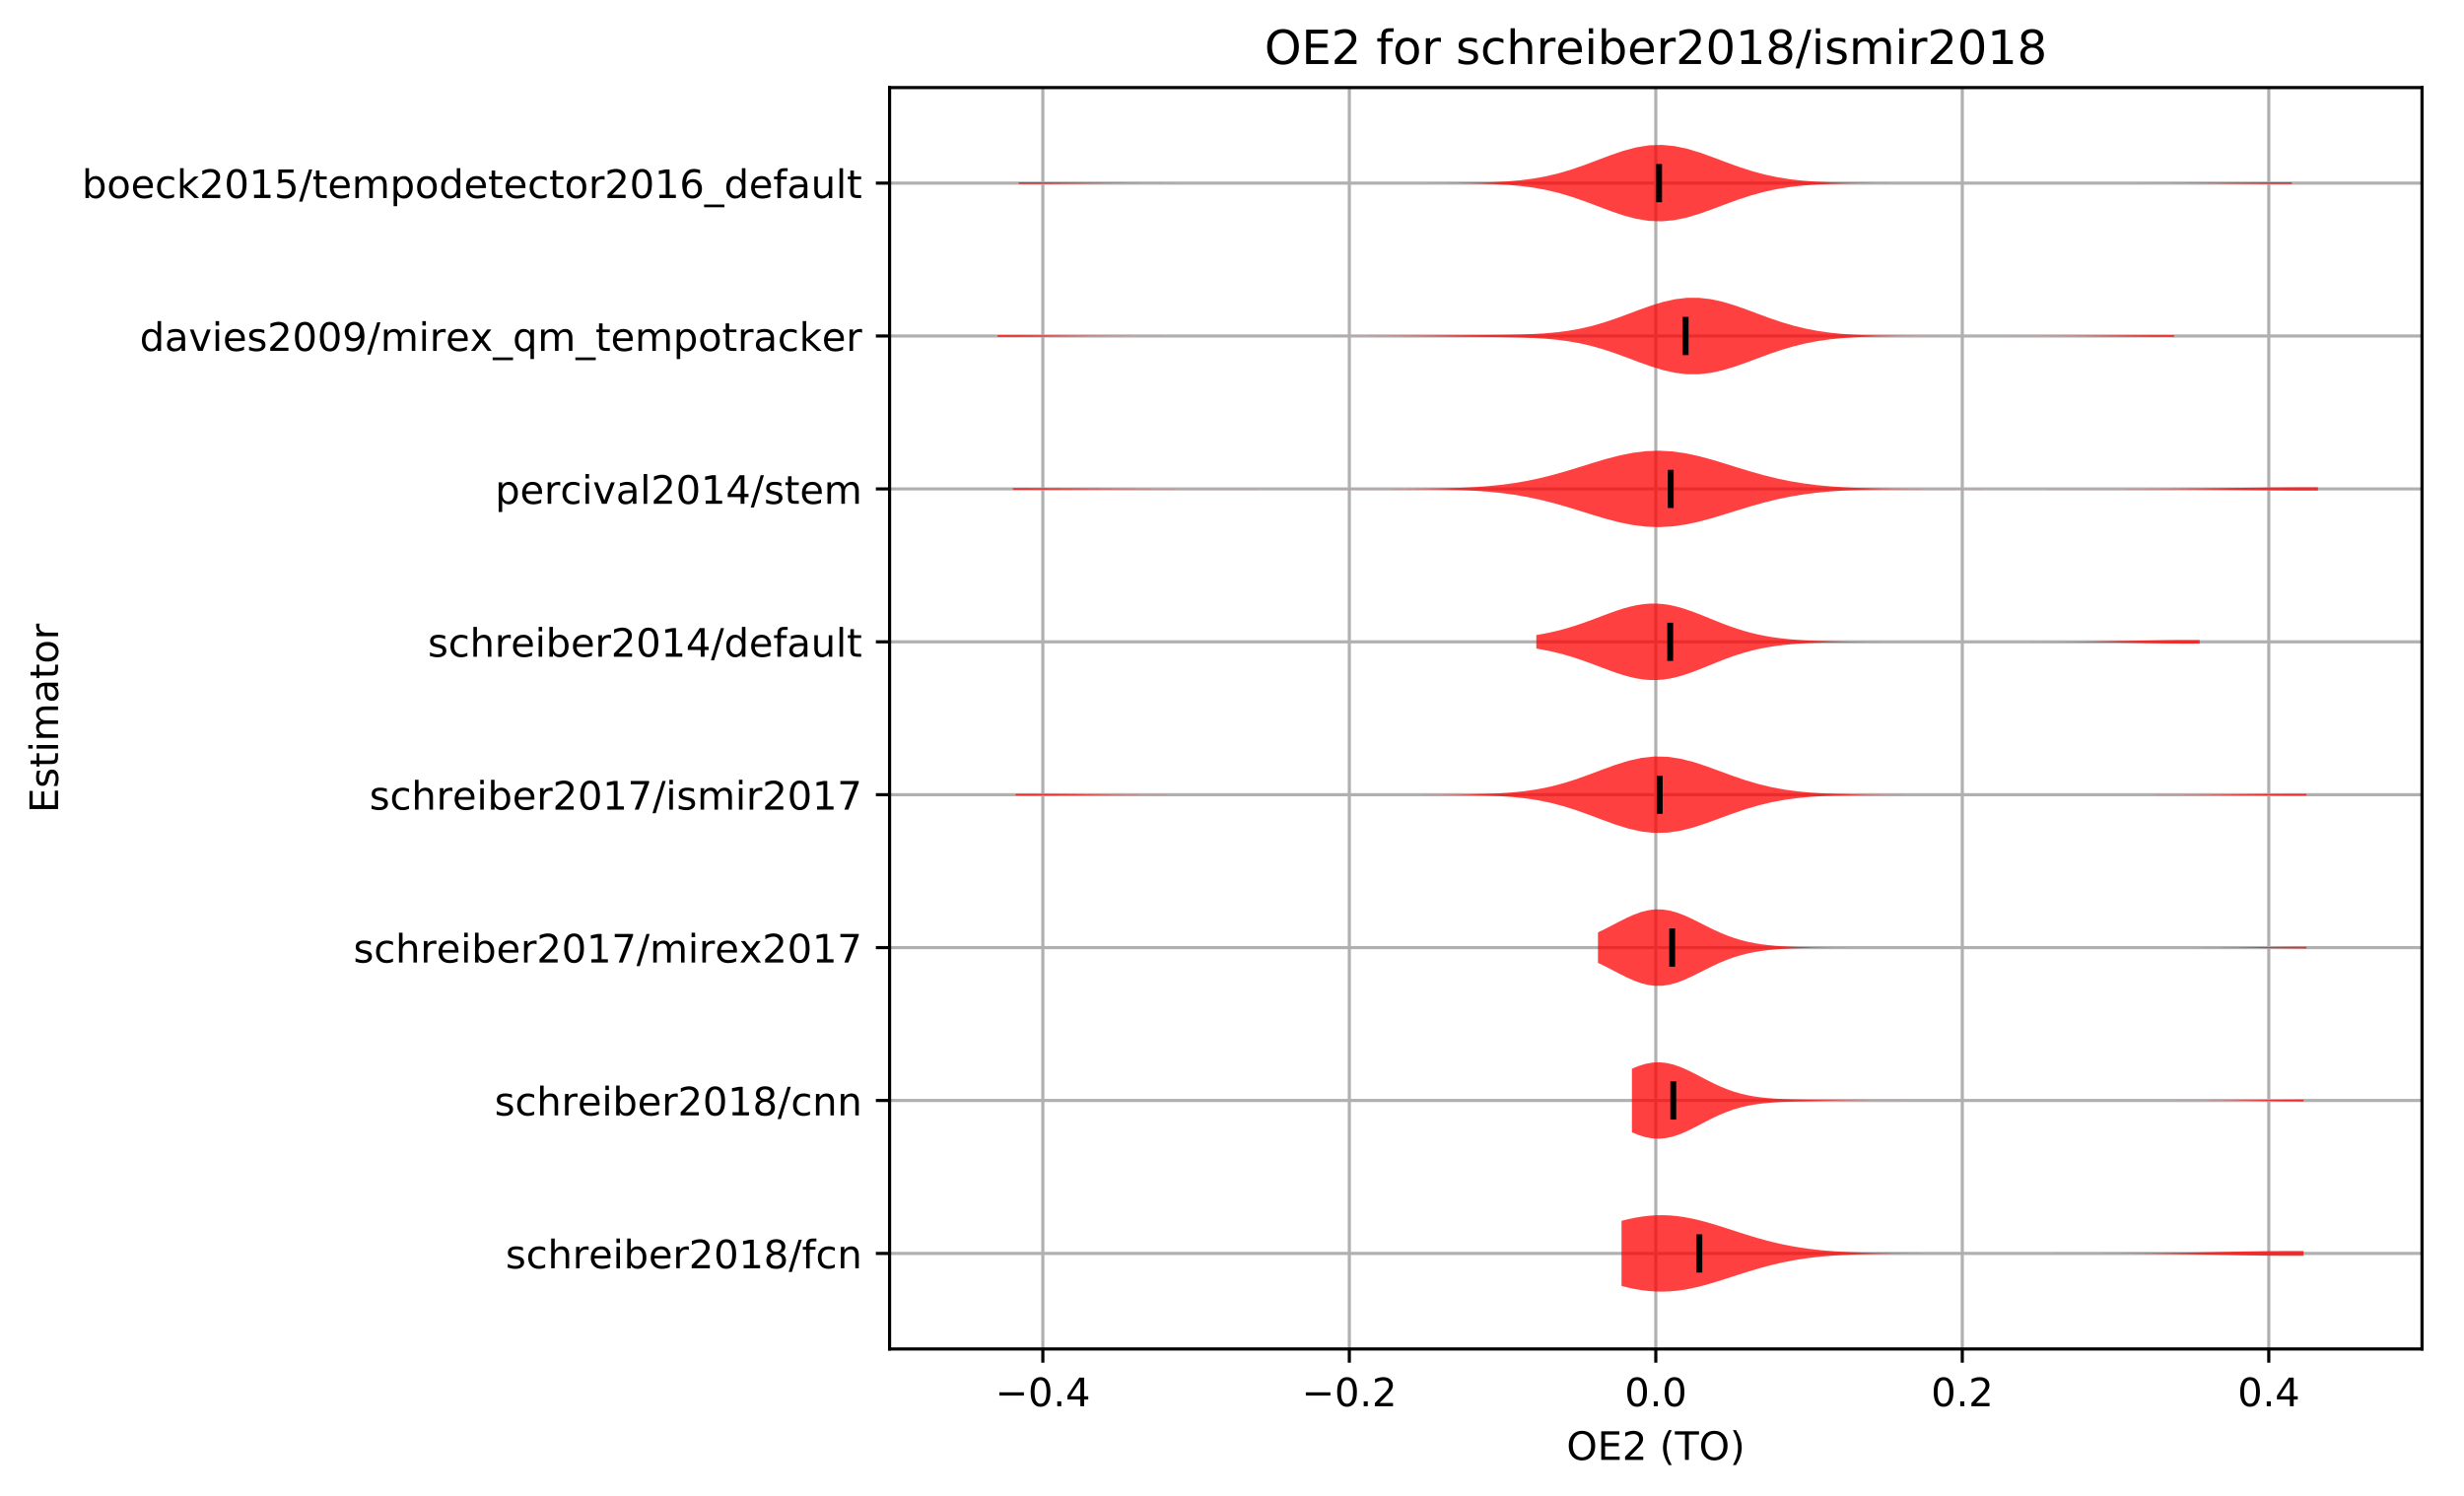 <?xml version="1.0" encoding="utf-8" standalone="no"?>
<!DOCTYPE svg PUBLIC "-//W3C//DTD SVG 1.1//EN"
  "http://www.w3.org/Graphics/SVG/1.1/DTD/svg11.dtd">
<!-- Created with matplotlib (http://matplotlib.org/) -->
<svg height="381.426pt" version="1.1" viewBox="0 0 628.047 381.426" width="628.047pt" xmlns="http://www.w3.org/2000/svg" xmlns:xlink="http://www.w3.org/1999/xlink">
 <defs>
  <style type="text/css">
*{stroke-linecap:butt;stroke-linejoin:round;}
  </style>
 </defs>
 <g id="figure_1">
  <g id="patch_1">
   <path d="M -0 381.426 
L 628.047 381.426 
L 628.047 0 
L -0 0 
z
" style="fill:#ffffff;"/>
  </g>
  <g id="axes_1">
   <g id="patch_2">
    <path d="M 226.747 343.87 
L 617.347 343.87 
L 617.347 22.318 
L 226.747 22.318 
z
" style="fill:#ffffff;"/>
   </g>
   <g id="matplotlib.axis_1">
    <g id="xtick_1">
     <g id="line2d_1">
      <path clip-path="url(#paa84098d99)" d="M 265.807 343.87 
L 265.807 22.318 
" style="fill:none;stroke:#b0b0b0;stroke-linecap:square;stroke-width:0.8;"/>
     </g>
     <g id="line2d_2">
      <defs>
       <path d="M 0 0 
L 0 3.5 
" id="m1ab90404ef" style="stroke:#000000;stroke-width:0.8;"/>
      </defs>
      <g>
       <use style="stroke:#000000;stroke-width:0.8;" x="265.807" xlink:href="#m1ab90404ef" y="343.87"/>
      </g>
     </g>
     <g id="text_1">
      <!-- −0.4 -->
      <defs>
       <path d="M 10.594 35.5 
L 73.188 35.5 
L 73.188 27.203 
L 10.594 27.203 
z
" id="DejaVuSans-2212"/>
       <path d="M 31.781 66.406 
Q 24.172 66.406 20.328 58.906 
Q 16.5 51.422 16.5 36.375 
Q 16.5 21.391 20.328 13.891 
Q 24.172 6.391 31.781 6.391 
Q 39.453 6.391 43.281 13.891 
Q 47.125 21.391 47.125 36.375 
Q 47.125 51.422 43.281 58.906 
Q 39.453 66.406 31.781 66.406 
z
M 31.781 74.219 
Q 44.047 74.219 50.516 64.516 
Q 56.984 54.828 56.984 36.375 
Q 56.984 17.969 50.516 8.266 
Q 44.047 -1.422 31.781 -1.422 
Q 19.531 -1.422 13.062 8.266 
Q 6.594 17.969 6.594 36.375 
Q 6.594 54.828 13.062 64.516 
Q 19.531 74.219 31.781 74.219 
z
" id="DejaVuSans-30"/>
       <path d="M 10.688 12.406 
L 21 12.406 
L 21 0 
L 10.688 0 
z
" id="DejaVuSans-2e"/>
       <path d="M 37.797 64.312 
L 12.891 25.391 
L 37.797 25.391 
z
M 35.203 72.906 
L 47.609 72.906 
L 47.609 25.391 
L 58.016 25.391 
L 58.016 17.188 
L 47.609 17.188 
L 47.609 0 
L 37.797 0 
L 37.797 17.188 
L 4.891 17.188 
L 4.891 26.703 
z
" id="DejaVuSans-34"/>
      </defs>
      <g transform="translate(253.665 358.469)scale(0.1 -0.1)">
       <use xlink:href="#DejaVuSans-2212"/>
       <use x="83.789" xlink:href="#DejaVuSans-30"/>
       <use x="147.412" xlink:href="#DejaVuSans-2e"/>
       <use x="179.199" xlink:href="#DejaVuSans-34"/>
      </g>
     </g>
    </g>
    <g id="xtick_2">
     <g id="line2d_3">
      <path clip-path="url(#paa84098d99)" d="M 343.927 343.87 
L 343.927 22.318 
" style="fill:none;stroke:#b0b0b0;stroke-linecap:square;stroke-width:0.8;"/>
     </g>
     <g id="line2d_4">
      <g>
       <use style="stroke:#000000;stroke-width:0.8;" x="343.927" xlink:href="#m1ab90404ef" y="343.87"/>
      </g>
     </g>
     <g id="text_2">
      <!-- −0.2 -->
      <defs>
       <path d="M 19.188 8.297 
L 53.609 8.297 
L 53.609 0 
L 7.328 0 
L 7.328 8.297 
Q 12.938 14.109 22.625 23.891 
Q 32.328 33.688 34.812 36.531 
Q 39.547 41.844 41.422 45.531 
Q 43.312 49.219 43.312 52.781 
Q 43.312 58.594 39.234 62.25 
Q 35.156 65.922 28.609 65.922 
Q 23.969 65.922 18.812 64.312 
Q 13.672 62.703 7.812 59.422 
L 7.812 69.391 
Q 13.766 71.781 18.938 73 
Q 24.125 74.219 28.422 74.219 
Q 39.75 74.219 46.484 68.547 
Q 53.219 62.891 53.219 53.422 
Q 53.219 48.922 51.531 44.891 
Q 49.859 40.875 45.406 35.406 
Q 44.188 33.984 37.641 27.219 
Q 31.109 20.453 19.188 8.297 
z
" id="DejaVuSans-32"/>
      </defs>
      <g transform="translate(331.785 358.469)scale(0.1 -0.1)">
       <use xlink:href="#DejaVuSans-2212"/>
       <use x="83.789" xlink:href="#DejaVuSans-30"/>
       <use x="147.412" xlink:href="#DejaVuSans-2e"/>
       <use x="179.199" xlink:href="#DejaVuSans-32"/>
      </g>
     </g>
    </g>
    <g id="xtick_3">
     <g id="line2d_5">
      <path clip-path="url(#paa84098d99)" d="M 422.047 343.87 
L 422.047 22.318 
" style="fill:none;stroke:#b0b0b0;stroke-linecap:square;stroke-width:0.8;"/>
     </g>
     <g id="line2d_6">
      <g>
       <use style="stroke:#000000;stroke-width:0.8;" x="422.047" xlink:href="#m1ab90404ef" y="343.87"/>
      </g>
     </g>
     <g id="text_3">
      <!-- 0.0 -->
      <g transform="translate(414.095 358.469)scale(0.1 -0.1)">
       <use xlink:href="#DejaVuSans-30"/>
       <use x="63.623" xlink:href="#DejaVuSans-2e"/>
       <use x="95.41" xlink:href="#DejaVuSans-30"/>
      </g>
     </g>
    </g>
    <g id="xtick_4">
     <g id="line2d_7">
      <path clip-path="url(#paa84098d99)" d="M 500.167 343.87 
L 500.167 22.318 
" style="fill:none;stroke:#b0b0b0;stroke-linecap:square;stroke-width:0.8;"/>
     </g>
     <g id="line2d_8">
      <g>
       <use style="stroke:#000000;stroke-width:0.8;" x="500.167" xlink:href="#m1ab90404ef" y="343.87"/>
      </g>
     </g>
     <g id="text_4">
      <!-- 0.2 -->
      <g transform="translate(492.215 358.469)scale(0.1 -0.1)">
       <use xlink:href="#DejaVuSans-30"/>
       <use x="63.623" xlink:href="#DejaVuSans-2e"/>
       <use x="95.41" xlink:href="#DejaVuSans-32"/>
      </g>
     </g>
    </g>
    <g id="xtick_5">
     <g id="line2d_9">
      <path clip-path="url(#paa84098d99)" d="M 578.287 343.87 
L 578.287 22.318 
" style="fill:none;stroke:#b0b0b0;stroke-linecap:square;stroke-width:0.8;"/>
     </g>
     <g id="line2d_10">
      <g>
       <use style="stroke:#000000;stroke-width:0.8;" x="578.287" xlink:href="#m1ab90404ef" y="343.87"/>
      </g>
     </g>
     <g id="text_5">
      <!-- 0.4 -->
      <g transform="translate(570.335 358.469)scale(0.1 -0.1)">
       <use xlink:href="#DejaVuSans-30"/>
       <use x="63.623" xlink:href="#DejaVuSans-2e"/>
       <use x="95.41" xlink:href="#DejaVuSans-34"/>
      </g>
     </g>
    </g>
    <g id="text_6">
     <!-- OE2 (TO) -->
     <defs>
      <path d="M 39.406 66.219 
Q 28.656 66.219 22.328 58.203 
Q 16.016 50.203 16.016 36.375 
Q 16.016 22.609 22.328 14.594 
Q 28.656 6.594 39.406 6.594 
Q 50.141 6.594 56.422 14.594 
Q 62.703 22.609 62.703 36.375 
Q 62.703 50.203 56.422 58.203 
Q 50.141 66.219 39.406 66.219 
z
M 39.406 74.219 
Q 54.734 74.219 63.906 63.938 
Q 73.094 53.656 73.094 36.375 
Q 73.094 19.141 63.906 8.859 
Q 54.734 -1.422 39.406 -1.422 
Q 24.031 -1.422 14.812 8.828 
Q 5.609 19.094 5.609 36.375 
Q 5.609 53.656 14.812 63.938 
Q 24.031 74.219 39.406 74.219 
z
" id="DejaVuSans-4f"/>
      <path d="M 9.812 72.906 
L 55.906 72.906 
L 55.906 64.594 
L 19.672 64.594 
L 19.672 43.016 
L 54.391 43.016 
L 54.391 34.719 
L 19.672 34.719 
L 19.672 8.297 
L 56.781 8.297 
L 56.781 0 
L 9.812 0 
z
" id="DejaVuSans-45"/>
      <path id="DejaVuSans-20"/>
      <path d="M 31 75.875 
Q 24.469 64.656 21.281 53.656 
Q 18.109 42.672 18.109 31.391 
Q 18.109 20.125 21.312 9.062 
Q 24.516 -2 31 -13.188 
L 23.188 -13.188 
Q 15.875 -1.703 12.234 9.375 
Q 8.594 20.453 8.594 31.391 
Q 8.594 42.281 12.203 53.312 
Q 15.828 64.359 23.188 75.875 
z
" id="DejaVuSans-28"/>
      <path d="M -0.297 72.906 
L 61.375 72.906 
L 61.375 64.594 
L 35.5 64.594 
L 35.5 0 
L 25.594 0 
L 25.594 64.594 
L -0.297 64.594 
z
" id="DejaVuSans-54"/>
      <path d="M 8.016 75.875 
L 15.828 75.875 
Q 23.141 64.359 26.781 53.312 
Q 30.422 42.281 30.422 31.391 
Q 30.422 20.453 26.781 9.375 
Q 23.141 -1.703 15.828 -13.188 
L 8.016 -13.188 
Q 14.5 -2 17.703 9.062 
Q 20.906 20.125 20.906 31.391 
Q 20.906 42.672 17.703 53.656 
Q 14.5 64.656 8.016 75.875 
z
" id="DejaVuSans-29"/>
     </defs>
     <g transform="translate(399.29 372.147)scale(0.1 -0.1)">
      <use xlink:href="#DejaVuSans-4f"/>
      <use x="78.711" xlink:href="#DejaVuSans-45"/>
      <use x="141.895" xlink:href="#DejaVuSans-32"/>
      <use x="205.518" xlink:href="#DejaVuSans-20"/>
      <use x="237.305" xlink:href="#DejaVuSans-28"/>
      <use x="276.318" xlink:href="#DejaVuSans-54"/>
      <use x="337.402" xlink:href="#DejaVuSans-4f"/>
      <use x="416.113" xlink:href="#DejaVuSans-29"/>
     </g>
    </g>
   </g>
   <g id="matplotlib.axis_2">
    <g id="ytick_1">
     <g id="line2d_11">
      <path clip-path="url(#paa84098d99)" d="M 226.747 319.51 
L 617.347 319.51 
" style="fill:none;stroke:#b0b0b0;stroke-linecap:square;stroke-width:0.8;"/>
     </g>
     <g id="line2d_12">
      <defs>
       <path d="M 0 0 
L -3.5 0 
" id="m529aaeef98" style="stroke:#000000;stroke-width:0.8;"/>
      </defs>
      <g>
       <use style="stroke:#000000;stroke-width:0.8;" x="226.747" xlink:href="#m529aaeef98" y="319.51"/>
      </g>
     </g>
     <g id="text_7">
      <!-- schreiber2018/fcn -->
      <defs>
       <path d="M 44.281 53.078 
L 44.281 44.578 
Q 40.484 46.531 36.375 47.5 
Q 32.281 48.484 27.875 48.484 
Q 21.188 48.484 17.844 46.438 
Q 14.5 44.391 14.5 40.281 
Q 14.5 37.156 16.891 35.375 
Q 19.281 33.594 26.516 31.984 
L 29.594 31.297 
Q 39.156 29.25 43.188 25.516 
Q 47.219 21.781 47.219 15.094 
Q 47.219 7.469 41.188 3.016 
Q 35.156 -1.422 24.609 -1.422 
Q 20.219 -1.422 15.453 -0.562 
Q 10.688 0.297 5.422 2 
L 5.422 11.281 
Q 10.406 8.688 15.234 7.391 
Q 20.062 6.109 24.812 6.109 
Q 31.156 6.109 34.562 8.281 
Q 37.984 10.453 37.984 14.406 
Q 37.984 18.062 35.516 20.016 
Q 33.062 21.969 24.703 23.781 
L 21.578 24.516 
Q 13.234 26.266 9.516 29.906 
Q 5.812 33.547 5.812 39.891 
Q 5.812 47.609 11.281 51.797 
Q 16.75 56 26.812 56 
Q 31.781 56 36.172 55.266 
Q 40.578 54.547 44.281 53.078 
z
" id="DejaVuSans-73"/>
       <path d="M 48.781 52.594 
L 48.781 44.188 
Q 44.969 46.297 41.141 47.344 
Q 37.312 48.391 33.406 48.391 
Q 24.656 48.391 19.812 42.844 
Q 14.984 37.312 14.984 27.297 
Q 14.984 17.281 19.812 11.734 
Q 24.656 6.203 33.406 6.203 
Q 37.312 6.203 41.141 7.25 
Q 44.969 8.297 48.781 10.406 
L 48.781 2.094 
Q 45.016 0.344 40.984 -0.531 
Q 36.969 -1.422 32.422 -1.422 
Q 20.062 -1.422 12.781 6.344 
Q 5.516 14.109 5.516 27.297 
Q 5.516 40.672 12.859 48.328 
Q 20.219 56 33.016 56 
Q 37.156 56 41.109 55.141 
Q 45.062 54.297 48.781 52.594 
z
" id="DejaVuSans-63"/>
       <path d="M 54.891 33.016 
L 54.891 0 
L 45.906 0 
L 45.906 32.719 
Q 45.906 40.484 42.875 44.328 
Q 39.844 48.188 33.797 48.188 
Q 26.516 48.188 22.312 43.547 
Q 18.109 38.922 18.109 30.906 
L 18.109 0 
L 9.078 0 
L 9.078 75.984 
L 18.109 75.984 
L 18.109 46.188 
Q 21.344 51.125 25.703 53.562 
Q 30.078 56 35.797 56 
Q 45.219 56 50.047 50.172 
Q 54.891 44.344 54.891 33.016 
z
" id="DejaVuSans-68"/>
       <path d="M 41.109 46.297 
Q 39.594 47.172 37.812 47.578 
Q 36.031 48 33.891 48 
Q 26.266 48 22.188 43.047 
Q 18.109 38.094 18.109 28.812 
L 18.109 0 
L 9.078 0 
L 9.078 54.688 
L 18.109 54.688 
L 18.109 46.188 
Q 20.953 51.172 25.484 53.578 
Q 30.031 56 36.531 56 
Q 37.453 56 38.578 55.875 
Q 39.703 55.766 41.062 55.516 
z
" id="DejaVuSans-72"/>
       <path d="M 56.203 29.594 
L 56.203 25.203 
L 14.891 25.203 
Q 15.484 15.922 20.484 11.062 
Q 25.484 6.203 34.422 6.203 
Q 39.594 6.203 44.453 7.469 
Q 49.312 8.734 54.109 11.281 
L 54.109 2.781 
Q 49.266 0.734 44.188 -0.344 
Q 39.109 -1.422 33.891 -1.422 
Q 20.797 -1.422 13.156 6.188 
Q 5.516 13.812 5.516 26.812 
Q 5.516 40.234 12.766 48.109 
Q 20.016 56 32.328 56 
Q 43.359 56 49.781 48.891 
Q 56.203 41.797 56.203 29.594 
z
M 47.219 32.234 
Q 47.125 39.594 43.094 43.984 
Q 39.062 48.391 32.422 48.391 
Q 24.906 48.391 20.391 44.141 
Q 15.875 39.891 15.188 32.172 
z
" id="DejaVuSans-65"/>
       <path d="M 9.422 54.688 
L 18.406 54.688 
L 18.406 0 
L 9.422 0 
z
M 9.422 75.984 
L 18.406 75.984 
L 18.406 64.594 
L 9.422 64.594 
z
" id="DejaVuSans-69"/>
       <path d="M 48.688 27.297 
Q 48.688 37.203 44.609 42.844 
Q 40.531 48.484 33.406 48.484 
Q 26.266 48.484 22.188 42.844 
Q 18.109 37.203 18.109 27.297 
Q 18.109 17.391 22.188 11.75 
Q 26.266 6.109 33.406 6.109 
Q 40.531 6.109 44.609 11.75 
Q 48.688 17.391 48.688 27.297 
z
M 18.109 46.391 
Q 20.953 51.266 25.266 53.625 
Q 29.594 56 35.594 56 
Q 45.562 56 51.781 48.094 
Q 58.016 40.188 58.016 27.297 
Q 58.016 14.406 51.781 6.484 
Q 45.562 -1.422 35.594 -1.422 
Q 29.594 -1.422 25.266 0.953 
Q 20.953 3.328 18.109 8.203 
L 18.109 0 
L 9.078 0 
L 9.078 75.984 
L 18.109 75.984 
z
" id="DejaVuSans-62"/>
       <path d="M 12.406 8.297 
L 28.516 8.297 
L 28.516 63.922 
L 10.984 60.406 
L 10.984 69.391 
L 28.422 72.906 
L 38.281 72.906 
L 38.281 8.297 
L 54.391 8.297 
L 54.391 0 
L 12.406 0 
z
" id="DejaVuSans-31"/>
       <path d="M 31.781 34.625 
Q 24.75 34.625 20.719 30.859 
Q 16.703 27.094 16.703 20.516 
Q 16.703 13.922 20.719 10.156 
Q 24.75 6.391 31.781 6.391 
Q 38.812 6.391 42.859 10.172 
Q 46.922 13.969 46.922 20.516 
Q 46.922 27.094 42.891 30.859 
Q 38.875 34.625 31.781 34.625 
z
M 21.922 38.812 
Q 15.578 40.375 12.031 44.719 
Q 8.5 49.078 8.5 55.328 
Q 8.5 64.062 14.719 69.141 
Q 20.953 74.219 31.781 74.219 
Q 42.672 74.219 48.875 69.141 
Q 55.078 64.062 55.078 55.328 
Q 55.078 49.078 51.531 44.719 
Q 48 40.375 41.703 38.812 
Q 48.828 37.156 52.797 32.312 
Q 56.781 27.484 56.781 20.516 
Q 56.781 9.906 50.312 4.234 
Q 43.844 -1.422 31.781 -1.422 
Q 19.734 -1.422 13.25 4.234 
Q 6.781 9.906 6.781 20.516 
Q 6.781 27.484 10.781 32.312 
Q 14.797 37.156 21.922 38.812 
z
M 18.312 54.391 
Q 18.312 48.734 21.844 45.562 
Q 25.391 42.391 31.781 42.391 
Q 38.141 42.391 41.719 45.562 
Q 45.312 48.734 45.312 54.391 
Q 45.312 60.062 41.719 63.234 
Q 38.141 66.406 31.781 66.406 
Q 25.391 66.406 21.844 63.234 
Q 18.312 60.062 18.312 54.391 
z
" id="DejaVuSans-38"/>
       <path d="M 25.391 72.906 
L 33.688 72.906 
L 8.297 -9.281 
L 0 -9.281 
z
" id="DejaVuSans-2f"/>
       <path d="M 37.109 75.984 
L 37.109 68.5 
L 28.516 68.5 
Q 23.688 68.5 21.797 66.547 
Q 19.922 64.594 19.922 59.516 
L 19.922 54.688 
L 34.719 54.688 
L 34.719 47.703 
L 19.922 47.703 
L 19.922 0 
L 10.891 0 
L 10.891 47.703 
L 2.297 47.703 
L 2.297 54.688 
L 10.891 54.688 
L 10.891 58.5 
Q 10.891 67.625 15.141 71.797 
Q 19.391 75.984 28.609 75.984 
z
" id="DejaVuSans-66"/>
       <path d="M 54.891 33.016 
L 54.891 0 
L 45.906 0 
L 45.906 32.719 
Q 45.906 40.484 42.875 44.328 
Q 39.844 48.188 33.797 48.188 
Q 26.516 48.188 22.312 43.547 
Q 18.109 38.922 18.109 30.906 
L 18.109 0 
L 9.078 0 
L 9.078 54.688 
L 18.109 54.688 
L 18.109 46.188 
Q 21.344 51.125 25.703 53.562 
Q 30.078 56 35.797 56 
Q 45.219 56 50.047 50.172 
Q 54.891 44.344 54.891 33.016 
z
" id="DejaVuSans-6e"/>
      </defs>
      <g transform="translate(128.875 323.309)scale(0.1 -0.1)">
       <use xlink:href="#DejaVuSans-73"/>
       <use x="52.1" xlink:href="#DejaVuSans-63"/>
       <use x="107.08" xlink:href="#DejaVuSans-68"/>
       <use x="170.459" xlink:href="#DejaVuSans-72"/>
       <use x="211.541" xlink:href="#DejaVuSans-65"/>
       <use x="273.064" xlink:href="#DejaVuSans-69"/>
       <use x="300.848" xlink:href="#DejaVuSans-62"/>
       <use x="364.324" xlink:href="#DejaVuSans-65"/>
       <use x="425.848" xlink:href="#DejaVuSans-72"/>
       <use x="466.961" xlink:href="#DejaVuSans-32"/>
       <use x="530.584" xlink:href="#DejaVuSans-30"/>
       <use x="594.207" xlink:href="#DejaVuSans-31"/>
       <use x="657.83" xlink:href="#DejaVuSans-38"/>
       <use x="721.453" xlink:href="#DejaVuSans-2f"/>
       <use x="755.145" xlink:href="#DejaVuSans-66"/>
       <use x="790.35" xlink:href="#DejaVuSans-63"/>
       <use x="845.33" xlink:href="#DejaVuSans-6e"/>
      </g>
     </g>
    </g>
    <g id="ytick_2">
     <g id="line2d_13">
      <path clip-path="url(#paa84098d99)" d="M 226.747 280.534 
L 617.347 280.534 
" style="fill:none;stroke:#b0b0b0;stroke-linecap:square;stroke-width:0.8;"/>
     </g>
     <g id="line2d_14">
      <g>
       <use style="stroke:#000000;stroke-width:0.8;" x="226.747" xlink:href="#m529aaeef98" y="280.534"/>
      </g>
     </g>
     <g id="text_8">
      <!-- schreiber2018/cnn -->
      <g transform="translate(126.058 284.333)scale(0.1 -0.1)">
       <use xlink:href="#DejaVuSans-73"/>
       <use x="52.1" xlink:href="#DejaVuSans-63"/>
       <use x="107.08" xlink:href="#DejaVuSans-68"/>
       <use x="170.459" xlink:href="#DejaVuSans-72"/>
       <use x="211.541" xlink:href="#DejaVuSans-65"/>
       <use x="273.064" xlink:href="#DejaVuSans-69"/>
       <use x="300.848" xlink:href="#DejaVuSans-62"/>
       <use x="364.324" xlink:href="#DejaVuSans-65"/>
       <use x="425.848" xlink:href="#DejaVuSans-72"/>
       <use x="466.961" xlink:href="#DejaVuSans-32"/>
       <use x="530.584" xlink:href="#DejaVuSans-30"/>
       <use x="594.207" xlink:href="#DejaVuSans-31"/>
       <use x="657.83" xlink:href="#DejaVuSans-38"/>
       <use x="721.453" xlink:href="#DejaVuSans-2f"/>
       <use x="755.145" xlink:href="#DejaVuSans-63"/>
       <use x="810.125" xlink:href="#DejaVuSans-6e"/>
       <use x="873.504" xlink:href="#DejaVuSans-6e"/>
      </g>
     </g>
    </g>
    <g id="ytick_3">
     <g id="line2d_15">
      <path clip-path="url(#paa84098d99)" d="M 226.747 241.558 
L 617.347 241.558 
" style="fill:none;stroke:#b0b0b0;stroke-linecap:square;stroke-width:0.8;"/>
     </g>
     <g id="line2d_16">
      <g>
       <use style="stroke:#000000;stroke-width:0.8;" x="226.747" xlink:href="#m529aaeef98" y="241.558"/>
      </g>
     </g>
     <g id="text_9">
      <!-- schreiber2017/mirex2017 -->
      <defs>
       <path d="M 8.203 72.906 
L 55.078 72.906 
L 55.078 68.703 
L 28.609 0 
L 18.312 0 
L 43.219 64.594 
L 8.203 64.594 
z
" id="DejaVuSans-37"/>
       <path d="M 52 44.188 
Q 55.375 50.25 60.062 53.125 
Q 64.75 56 71.094 56 
Q 79.641 56 84.281 50.016 
Q 88.922 44.047 88.922 33.016 
L 88.922 0 
L 79.891 0 
L 79.891 32.719 
Q 79.891 40.578 77.094 44.375 
Q 74.312 48.188 68.609 48.188 
Q 61.625 48.188 57.562 43.547 
Q 53.516 38.922 53.516 30.906 
L 53.516 0 
L 44.484 0 
L 44.484 32.719 
Q 44.484 40.625 41.703 44.406 
Q 38.922 48.188 33.109 48.188 
Q 26.219 48.188 22.156 43.531 
Q 18.109 38.875 18.109 30.906 
L 18.109 0 
L 9.078 0 
L 9.078 54.688 
L 18.109 54.688 
L 18.109 46.188 
Q 21.188 51.219 25.484 53.609 
Q 29.781 56 35.688 56 
Q 41.656 56 45.828 52.969 
Q 50 49.953 52 44.188 
z
" id="DejaVuSans-6d"/>
       <path d="M 54.891 54.688 
L 35.109 28.078 
L 55.906 0 
L 45.312 0 
L 29.391 21.484 
L 13.484 0 
L 2.875 0 
L 24.125 28.609 
L 4.688 54.688 
L 15.281 54.688 
L 29.781 35.203 
L 44.281 54.688 
z
" id="DejaVuSans-78"/>
      </defs>
      <g transform="translate(90.084 245.357)scale(0.1 -0.1)">
       <use xlink:href="#DejaVuSans-73"/>
       <use x="52.1" xlink:href="#DejaVuSans-63"/>
       <use x="107.08" xlink:href="#DejaVuSans-68"/>
       <use x="170.459" xlink:href="#DejaVuSans-72"/>
       <use x="211.541" xlink:href="#DejaVuSans-65"/>
       <use x="273.064" xlink:href="#DejaVuSans-69"/>
       <use x="300.848" xlink:href="#DejaVuSans-62"/>
       <use x="364.324" xlink:href="#DejaVuSans-65"/>
       <use x="425.848" xlink:href="#DejaVuSans-72"/>
       <use x="466.961" xlink:href="#DejaVuSans-32"/>
       <use x="530.584" xlink:href="#DejaVuSans-30"/>
       <use x="594.207" xlink:href="#DejaVuSans-31"/>
       <use x="657.83" xlink:href="#DejaVuSans-37"/>
       <use x="721.453" xlink:href="#DejaVuSans-2f"/>
       <use x="755.145" xlink:href="#DejaVuSans-6d"/>
       <use x="852.557" xlink:href="#DejaVuSans-69"/>
       <use x="880.34" xlink:href="#DejaVuSans-72"/>
       <use x="921.422" xlink:href="#DejaVuSans-65"/>
       <use x="982.93" xlink:href="#DejaVuSans-78"/>
       <use x="1042.109" xlink:href="#DejaVuSans-32"/>
       <use x="1105.732" xlink:href="#DejaVuSans-30"/>
       <use x="1169.355" xlink:href="#DejaVuSans-31"/>
       <use x="1232.979" xlink:href="#DejaVuSans-37"/>
      </g>
     </g>
    </g>
    <g id="ytick_4">
     <g id="line2d_17">
      <path clip-path="url(#paa84098d99)" d="M 226.747 202.582 
L 617.347 202.582 
" style="fill:none;stroke:#b0b0b0;stroke-linecap:square;stroke-width:0.8;"/>
     </g>
     <g id="line2d_18">
      <g>
       <use style="stroke:#000000;stroke-width:0.8;" x="226.747" xlink:href="#m529aaeef98" y="202.582"/>
      </g>
     </g>
     <g id="text_10">
      <!-- schreiber2017/ismir2017 -->
      <g transform="translate(94.164 206.381)scale(0.1 -0.1)">
       <use xlink:href="#DejaVuSans-73"/>
       <use x="52.1" xlink:href="#DejaVuSans-63"/>
       <use x="107.08" xlink:href="#DejaVuSans-68"/>
       <use x="170.459" xlink:href="#DejaVuSans-72"/>
       <use x="211.541" xlink:href="#DejaVuSans-65"/>
       <use x="273.064" xlink:href="#DejaVuSans-69"/>
       <use x="300.848" xlink:href="#DejaVuSans-62"/>
       <use x="364.324" xlink:href="#DejaVuSans-65"/>
       <use x="425.848" xlink:href="#DejaVuSans-72"/>
       <use x="466.961" xlink:href="#DejaVuSans-32"/>
       <use x="530.584" xlink:href="#DejaVuSans-30"/>
       <use x="594.207" xlink:href="#DejaVuSans-31"/>
       <use x="657.83" xlink:href="#DejaVuSans-37"/>
       <use x="721.453" xlink:href="#DejaVuSans-2f"/>
       <use x="755.145" xlink:href="#DejaVuSans-69"/>
       <use x="782.928" xlink:href="#DejaVuSans-73"/>
       <use x="835.027" xlink:href="#DejaVuSans-6d"/>
       <use x="932.439" xlink:href="#DejaVuSans-69"/>
       <use x="960.223" xlink:href="#DejaVuSans-72"/>
       <use x="1001.336" xlink:href="#DejaVuSans-32"/>
       <use x="1064.959" xlink:href="#DejaVuSans-30"/>
       <use x="1128.582" xlink:href="#DejaVuSans-31"/>
       <use x="1192.205" xlink:href="#DejaVuSans-37"/>
      </g>
     </g>
    </g>
    <g id="ytick_5">
     <g id="line2d_19">
      <path clip-path="url(#paa84098d99)" d="M 226.747 163.606 
L 617.347 163.606 
" style="fill:none;stroke:#b0b0b0;stroke-linecap:square;stroke-width:0.8;"/>
     </g>
     <g id="line2d_20">
      <g>
       <use style="stroke:#000000;stroke-width:0.8;" x="226.747" xlink:href="#m529aaeef98" y="163.606"/>
      </g>
     </g>
     <g id="text_11">
      <!-- schreiber2014/default -->
      <defs>
       <path d="M 45.406 46.391 
L 45.406 75.984 
L 54.391 75.984 
L 54.391 0 
L 45.406 0 
L 45.406 8.203 
Q 42.578 3.328 38.25 0.953 
Q 33.938 -1.422 27.875 -1.422 
Q 17.969 -1.422 11.734 6.484 
Q 5.516 14.406 5.516 27.297 
Q 5.516 40.188 11.734 48.094 
Q 17.969 56 27.875 56 
Q 33.938 56 38.25 53.625 
Q 42.578 51.266 45.406 46.391 
z
M 14.797 27.297 
Q 14.797 17.391 18.875 11.75 
Q 22.953 6.109 30.078 6.109 
Q 37.203 6.109 41.297 11.75 
Q 45.406 17.391 45.406 27.297 
Q 45.406 37.203 41.297 42.844 
Q 37.203 48.484 30.078 48.484 
Q 22.953 48.484 18.875 42.844 
Q 14.797 37.203 14.797 27.297 
z
" id="DejaVuSans-64"/>
       <path d="M 34.281 27.484 
Q 23.391 27.484 19.188 25 
Q 14.984 22.516 14.984 16.5 
Q 14.984 11.719 18.141 8.906 
Q 21.297 6.109 26.703 6.109 
Q 34.188 6.109 38.703 11.406 
Q 43.219 16.703 43.219 25.484 
L 43.219 27.484 
z
M 52.203 31.203 
L 52.203 0 
L 43.219 0 
L 43.219 8.297 
Q 40.141 3.328 35.547 0.953 
Q 30.953 -1.422 24.312 -1.422 
Q 15.922 -1.422 10.953 3.297 
Q 6 8.016 6 15.922 
Q 6 25.141 12.172 29.828 
Q 18.359 34.516 30.609 34.516 
L 43.219 34.516 
L 43.219 35.406 
Q 43.219 41.609 39.141 45 
Q 35.062 48.391 27.688 48.391 
Q 23 48.391 18.547 47.266 
Q 14.109 46.141 10.016 43.891 
L 10.016 52.203 
Q 14.938 54.109 19.578 55.047 
Q 24.219 56 28.609 56 
Q 40.484 56 46.344 49.844 
Q 52.203 43.703 52.203 31.203 
z
" id="DejaVuSans-61"/>
       <path d="M 8.5 21.578 
L 8.5 54.688 
L 17.484 54.688 
L 17.484 21.922 
Q 17.484 14.156 20.5 10.266 
Q 23.531 6.391 29.594 6.391 
Q 36.859 6.391 41.078 11.031 
Q 45.312 15.672 45.312 23.688 
L 45.312 54.688 
L 54.297 54.688 
L 54.297 0 
L 45.312 0 
L 45.312 8.406 
Q 42.047 3.422 37.719 1 
Q 33.406 -1.422 27.688 -1.422 
Q 18.266 -1.422 13.375 4.438 
Q 8.5 10.297 8.5 21.578 
z
M 31.109 56 
z
" id="DejaVuSans-75"/>
       <path d="M 9.422 75.984 
L 18.406 75.984 
L 18.406 0 
L 9.422 0 
z
" id="DejaVuSans-6c"/>
       <path d="M 18.312 70.219 
L 18.312 54.688 
L 36.812 54.688 
L 36.812 47.703 
L 18.312 47.703 
L 18.312 18.016 
Q 18.312 11.328 20.141 9.422 
Q 21.969 7.516 27.594 7.516 
L 36.812 7.516 
L 36.812 0 
L 27.594 0 
Q 17.188 0 13.234 3.875 
Q 9.281 7.766 9.281 18.016 
L 9.281 47.703 
L 2.688 47.703 
L 2.688 54.688 
L 9.281 54.688 
L 9.281 70.219 
z
" id="DejaVuSans-74"/>
      </defs>
      <g transform="translate(109.045 167.405)scale(0.1 -0.1)">
       <use xlink:href="#DejaVuSans-73"/>
       <use x="52.1" xlink:href="#DejaVuSans-63"/>
       <use x="107.08" xlink:href="#DejaVuSans-68"/>
       <use x="170.459" xlink:href="#DejaVuSans-72"/>
       <use x="211.541" xlink:href="#DejaVuSans-65"/>
       <use x="273.064" xlink:href="#DejaVuSans-69"/>
       <use x="300.848" xlink:href="#DejaVuSans-62"/>
       <use x="364.324" xlink:href="#DejaVuSans-65"/>
       <use x="425.848" xlink:href="#DejaVuSans-72"/>
       <use x="466.961" xlink:href="#DejaVuSans-32"/>
       <use x="530.584" xlink:href="#DejaVuSans-30"/>
       <use x="594.207" xlink:href="#DejaVuSans-31"/>
       <use x="657.83" xlink:href="#DejaVuSans-34"/>
       <use x="721.453" xlink:href="#DejaVuSans-2f"/>
       <use x="755.145" xlink:href="#DejaVuSans-64"/>
       <use x="818.621" xlink:href="#DejaVuSans-65"/>
       <use x="880.145" xlink:href="#DejaVuSans-66"/>
       <use x="915.35" xlink:href="#DejaVuSans-61"/>
       <use x="976.629" xlink:href="#DejaVuSans-75"/>
       <use x="1040.008" xlink:href="#DejaVuSans-6c"/>
       <use x="1067.791" xlink:href="#DejaVuSans-74"/>
      </g>
     </g>
    </g>
    <g id="ytick_6">
     <g id="line2d_21">
      <path clip-path="url(#paa84098d99)" d="M 226.747 124.63 
L 617.347 124.63 
" style="fill:none;stroke:#b0b0b0;stroke-linecap:square;stroke-width:0.8;"/>
     </g>
     <g id="line2d_22">
      <g>
       <use style="stroke:#000000;stroke-width:0.8;" x="226.747" xlink:href="#m529aaeef98" y="124.63"/>
      </g>
     </g>
     <g id="text_12">
      <!-- percival2014/stem -->
      <defs>
       <path d="M 18.109 8.203 
L 18.109 -20.797 
L 9.078 -20.797 
L 9.078 54.688 
L 18.109 54.688 
L 18.109 46.391 
Q 20.953 51.266 25.266 53.625 
Q 29.594 56 35.594 56 
Q 45.562 56 51.781 48.094 
Q 58.016 40.188 58.016 27.297 
Q 58.016 14.406 51.781 6.484 
Q 45.562 -1.422 35.594 -1.422 
Q 29.594 -1.422 25.266 0.953 
Q 20.953 3.328 18.109 8.203 
z
M 48.688 27.297 
Q 48.688 37.203 44.609 42.844 
Q 40.531 48.484 33.406 48.484 
Q 26.266 48.484 22.188 42.844 
Q 18.109 37.203 18.109 27.297 
Q 18.109 17.391 22.188 11.75 
Q 26.266 6.109 33.406 6.109 
Q 40.531 6.109 44.609 11.75 
Q 48.688 17.391 48.688 27.297 
z
" id="DejaVuSans-70"/>
       <path d="M 2.984 54.688 
L 12.5 54.688 
L 29.594 8.797 
L 46.688 54.688 
L 56.203 54.688 
L 35.688 0 
L 23.484 0 
z
" id="DejaVuSans-76"/>
      </defs>
      <g transform="translate(126.194 128.429)scale(0.1 -0.1)">
       <use xlink:href="#DejaVuSans-70"/>
       <use x="63.477" xlink:href="#DejaVuSans-65"/>
       <use x="125" xlink:href="#DejaVuSans-72"/>
       <use x="166.082" xlink:href="#DejaVuSans-63"/>
       <use x="221.062" xlink:href="#DejaVuSans-69"/>
       <use x="248.846" xlink:href="#DejaVuSans-76"/>
       <use x="308.025" xlink:href="#DejaVuSans-61"/>
       <use x="369.305" xlink:href="#DejaVuSans-6c"/>
       <use x="397.088" xlink:href="#DejaVuSans-32"/>
       <use x="460.711" xlink:href="#DejaVuSans-30"/>
       <use x="524.334" xlink:href="#DejaVuSans-31"/>
       <use x="587.957" xlink:href="#DejaVuSans-34"/>
       <use x="651.58" xlink:href="#DejaVuSans-2f"/>
       <use x="685.271" xlink:href="#DejaVuSans-73"/>
       <use x="737.371" xlink:href="#DejaVuSans-74"/>
       <use x="776.58" xlink:href="#DejaVuSans-65"/>
       <use x="838.104" xlink:href="#DejaVuSans-6d"/>
      </g>
     </g>
    </g>
    <g id="ytick_7">
     <g id="line2d_23">
      <path clip-path="url(#paa84098d99)" d="M 226.747 85.654 
L 617.347 85.654 
" style="fill:none;stroke:#b0b0b0;stroke-linecap:square;stroke-width:0.8;"/>
     </g>
     <g id="line2d_24">
      <g>
       <use style="stroke:#000000;stroke-width:0.8;" x="226.747" xlink:href="#m529aaeef98" y="85.654"/>
      </g>
     </g>
     <g id="text_13">
      <!-- davies2009/mirex_qm_tempotracker -->
      <defs>
       <path d="M 10.984 1.516 
L 10.984 10.5 
Q 14.703 8.734 18.5 7.812 
Q 22.312 6.891 25.984 6.891 
Q 35.75 6.891 40.891 13.453 
Q 46.047 20.016 46.781 33.406 
Q 43.953 29.203 39.594 26.953 
Q 35.25 24.703 29.984 24.703 
Q 19.047 24.703 12.672 31.312 
Q 6.297 37.938 6.297 49.422 
Q 6.297 60.641 12.938 67.422 
Q 19.578 74.219 30.609 74.219 
Q 43.266 74.219 49.922 64.516 
Q 56.594 54.828 56.594 36.375 
Q 56.594 19.141 48.406 8.859 
Q 40.234 -1.422 26.422 -1.422 
Q 22.703 -1.422 18.891 -0.688 
Q 15.094 0.047 10.984 1.516 
z
M 30.609 32.422 
Q 37.25 32.422 41.125 36.953 
Q 45.016 41.5 45.016 49.422 
Q 45.016 57.281 41.125 61.844 
Q 37.25 66.406 30.609 66.406 
Q 23.969 66.406 20.094 61.844 
Q 16.219 57.281 16.219 49.422 
Q 16.219 41.5 20.094 36.953 
Q 23.969 32.422 30.609 32.422 
z
" id="DejaVuSans-39"/>
       <path d="M 50.984 -16.609 
L 50.984 -23.578 
L -0.984 -23.578 
L -0.984 -16.609 
z
" id="DejaVuSans-5f"/>
       <path d="M 14.797 27.297 
Q 14.797 17.391 18.875 11.75 
Q 22.953 6.109 30.078 6.109 
Q 37.203 6.109 41.297 11.75 
Q 45.406 17.391 45.406 27.297 
Q 45.406 37.203 41.297 42.844 
Q 37.203 48.484 30.078 48.484 
Q 22.953 48.484 18.875 42.844 
Q 14.797 37.203 14.797 27.297 
z
M 45.406 8.203 
Q 42.578 3.328 38.25 0.953 
Q 33.938 -1.422 27.875 -1.422 
Q 17.969 -1.422 11.734 6.484 
Q 5.516 14.406 5.516 27.297 
Q 5.516 40.188 11.734 48.094 
Q 17.969 56 27.875 56 
Q 33.938 56 38.25 53.625 
Q 42.578 51.266 45.406 46.391 
L 45.406 54.688 
L 54.391 54.688 
L 54.391 -20.797 
L 45.406 -20.797 
z
" id="DejaVuSans-71"/>
       <path d="M 30.609 48.391 
Q 23.391 48.391 19.188 42.75 
Q 14.984 37.109 14.984 27.297 
Q 14.984 17.484 19.156 11.844 
Q 23.344 6.203 30.609 6.203 
Q 37.797 6.203 41.984 11.859 
Q 46.188 17.531 46.188 27.297 
Q 46.188 37.016 41.984 42.703 
Q 37.797 48.391 30.609 48.391 
z
M 30.609 56 
Q 42.328 56 49.016 48.375 
Q 55.719 40.766 55.719 27.297 
Q 55.719 13.875 49.016 6.219 
Q 42.328 -1.422 30.609 -1.422 
Q 18.844 -1.422 12.172 6.219 
Q 5.516 13.875 5.516 27.297 
Q 5.516 40.766 12.172 48.375 
Q 18.844 56 30.609 56 
z
" id="DejaVuSans-6f"/>
       <path d="M 9.078 75.984 
L 18.109 75.984 
L 18.109 31.109 
L 44.922 54.688 
L 56.391 54.688 
L 27.391 29.109 
L 57.625 0 
L 45.906 0 
L 18.109 26.703 
L 18.109 0 
L 9.078 0 
z
" id="DejaVuSans-6b"/>
      </defs>
      <g transform="translate(35.617 89.453)scale(0.1 -0.1)">
       <use xlink:href="#DejaVuSans-64"/>
       <use x="63.477" xlink:href="#DejaVuSans-61"/>
       <use x="124.756" xlink:href="#DejaVuSans-76"/>
       <use x="183.936" xlink:href="#DejaVuSans-69"/>
       <use x="211.719" xlink:href="#DejaVuSans-65"/>
       <use x="273.242" xlink:href="#DejaVuSans-73"/>
       <use x="325.342" xlink:href="#DejaVuSans-32"/>
       <use x="388.965" xlink:href="#DejaVuSans-30"/>
       <use x="452.588" xlink:href="#DejaVuSans-30"/>
       <use x="516.211" xlink:href="#DejaVuSans-39"/>
       <use x="579.834" xlink:href="#DejaVuSans-2f"/>
       <use x="613.525" xlink:href="#DejaVuSans-6d"/>
       <use x="710.938" xlink:href="#DejaVuSans-69"/>
       <use x="738.721" xlink:href="#DejaVuSans-72"/>
       <use x="779.803" xlink:href="#DejaVuSans-65"/>
       <use x="841.311" xlink:href="#DejaVuSans-78"/>
       <use x="900.49" xlink:href="#DejaVuSans-5f"/>
       <use x="950.49" xlink:href="#DejaVuSans-71"/>
       <use x="1013.967" xlink:href="#DejaVuSans-6d"/>
       <use x="1111.379" xlink:href="#DejaVuSans-5f"/>
       <use x="1161.379" xlink:href="#DejaVuSans-74"/>
       <use x="1200.588" xlink:href="#DejaVuSans-65"/>
       <use x="1262.111" xlink:href="#DejaVuSans-6d"/>
       <use x="1359.523" xlink:href="#DejaVuSans-70"/>
       <use x="1423" xlink:href="#DejaVuSans-6f"/>
       <use x="1484.182" xlink:href="#DejaVuSans-74"/>
       <use x="1523.391" xlink:href="#DejaVuSans-72"/>
       <use x="1564.504" xlink:href="#DejaVuSans-61"/>
       <use x="1625.783" xlink:href="#DejaVuSans-63"/>
       <use x="1680.764" xlink:href="#DejaVuSans-6b"/>
       <use x="1738.627" xlink:href="#DejaVuSans-65"/>
       <use x="1800.15" xlink:href="#DejaVuSans-72"/>
      </g>
     </g>
    </g>
    <g id="ytick_8">
     <g id="line2d_25">
      <path clip-path="url(#paa84098d99)" d="M 226.747 46.678 
L 617.347 46.678 
" style="fill:none;stroke:#b0b0b0;stroke-linecap:square;stroke-width:0.8;"/>
     </g>
     <g id="line2d_26">
      <g>
       <use style="stroke:#000000;stroke-width:0.8;" x="226.747" xlink:href="#m529aaeef98" y="46.678"/>
      </g>
     </g>
     <g id="text_14">
      <!-- boeck2015/tempodetector2016_default -->
      <defs>
       <path d="M 10.797 72.906 
L 49.516 72.906 
L 49.516 64.594 
L 19.828 64.594 
L 19.828 46.734 
Q 21.969 47.469 24.109 47.828 
Q 26.266 48.188 28.422 48.188 
Q 40.625 48.188 47.75 41.5 
Q 54.891 34.812 54.891 23.391 
Q 54.891 11.625 47.562 5.094 
Q 40.234 -1.422 26.906 -1.422 
Q 22.312 -1.422 17.547 -0.641 
Q 12.797 0.141 7.719 1.703 
L 7.719 11.625 
Q 12.109 9.234 16.797 8.062 
Q 21.484 6.891 26.703 6.891 
Q 35.156 6.891 40.078 11.328 
Q 45.016 15.766 45.016 23.391 
Q 45.016 31 40.078 35.438 
Q 35.156 39.891 26.703 39.891 
Q 22.75 39.891 18.812 39.016 
Q 14.891 38.141 10.797 36.281 
z
" id="DejaVuSans-35"/>
       <path d="M 33.016 40.375 
Q 26.375 40.375 22.484 35.828 
Q 18.609 31.297 18.609 23.391 
Q 18.609 15.531 22.484 10.953 
Q 26.375 6.391 33.016 6.391 
Q 39.656 6.391 43.531 10.953 
Q 47.406 15.531 47.406 23.391 
Q 47.406 31.297 43.531 35.828 
Q 39.656 40.375 33.016 40.375 
z
M 52.594 71.297 
L 52.594 62.312 
Q 48.875 64.062 45.094 64.984 
Q 41.312 65.922 37.594 65.922 
Q 27.828 65.922 22.672 59.328 
Q 17.531 52.734 16.797 39.406 
Q 19.672 43.656 24.016 45.922 
Q 28.375 48.188 33.594 48.188 
Q 44.578 48.188 50.953 41.516 
Q 57.328 34.859 57.328 23.391 
Q 57.328 12.156 50.688 5.359 
Q 44.047 -1.422 33.016 -1.422 
Q 20.359 -1.422 13.672 8.266 
Q 6.984 17.969 6.984 36.375 
Q 6.984 53.656 15.188 63.938 
Q 23.391 74.219 37.203 74.219 
Q 40.922 74.219 44.703 73.484 
Q 48.484 72.75 52.594 71.297 
z
" id="DejaVuSans-36"/>
      </defs>
      <g transform="translate(20.878 50.477)scale(0.1 -0.1)">
       <use xlink:href="#DejaVuSans-62"/>
       <use x="63.477" xlink:href="#DejaVuSans-6f"/>
       <use x="124.658" xlink:href="#DejaVuSans-65"/>
       <use x="186.182" xlink:href="#DejaVuSans-63"/>
       <use x="241.162" xlink:href="#DejaVuSans-6b"/>
       <use x="299.072" xlink:href="#DejaVuSans-32"/>
       <use x="362.695" xlink:href="#DejaVuSans-30"/>
       <use x="426.318" xlink:href="#DejaVuSans-31"/>
       <use x="489.941" xlink:href="#DejaVuSans-35"/>
       <use x="553.564" xlink:href="#DejaVuSans-2f"/>
       <use x="587.256" xlink:href="#DejaVuSans-74"/>
       <use x="626.465" xlink:href="#DejaVuSans-65"/>
       <use x="687.988" xlink:href="#DejaVuSans-6d"/>
       <use x="785.4" xlink:href="#DejaVuSans-70"/>
       <use x="848.877" xlink:href="#DejaVuSans-6f"/>
       <use x="910.059" xlink:href="#DejaVuSans-64"/>
       <use x="973.535" xlink:href="#DejaVuSans-65"/>
       <use x="1035.059" xlink:href="#DejaVuSans-74"/>
       <use x="1074.268" xlink:href="#DejaVuSans-65"/>
       <use x="1135.791" xlink:href="#DejaVuSans-63"/>
       <use x="1190.771" xlink:href="#DejaVuSans-74"/>
       <use x="1229.98" xlink:href="#DejaVuSans-6f"/>
       <use x="1291.162" xlink:href="#DejaVuSans-72"/>
       <use x="1332.275" xlink:href="#DejaVuSans-32"/>
       <use x="1395.898" xlink:href="#DejaVuSans-30"/>
       <use x="1459.521" xlink:href="#DejaVuSans-31"/>
       <use x="1523.145" xlink:href="#DejaVuSans-36"/>
       <use x="1586.768" xlink:href="#DejaVuSans-5f"/>
       <use x="1636.768" xlink:href="#DejaVuSans-64"/>
       <use x="1700.244" xlink:href="#DejaVuSans-65"/>
       <use x="1761.768" xlink:href="#DejaVuSans-66"/>
       <use x="1796.973" xlink:href="#DejaVuSans-61"/>
       <use x="1858.252" xlink:href="#DejaVuSans-75"/>
       <use x="1921.631" xlink:href="#DejaVuSans-6c"/>
       <use x="1949.414" xlink:href="#DejaVuSans-74"/>
      </g>
     </g>
    </g>
    <g id="text_15">
     <!-- Estimator -->
     <g transform="translate(14.798 207.217)rotate(-90)scale(0.1 -0.1)">
      <use xlink:href="#DejaVuSans-45"/>
      <use x="63.184" xlink:href="#DejaVuSans-73"/>
      <use x="115.283" xlink:href="#DejaVuSans-74"/>
      <use x="154.492" xlink:href="#DejaVuSans-69"/>
      <use x="182.275" xlink:href="#DejaVuSans-6d"/>
      <use x="279.688" xlink:href="#DejaVuSans-61"/>
      <use x="340.967" xlink:href="#DejaVuSans-74"/>
      <use x="380.176" xlink:href="#DejaVuSans-6f"/>
      <use x="441.357" xlink:href="#DejaVuSans-72"/>
     </g>
    </g>
   </g>
   <g id="PolyCollection_1">
    <path clip-path="url(#paa84098d99)" d="M 413.31 311.2 
L 413.31 327.82 
L 415.066 328.249 
L 416.822 328.613 
L 418.578 328.902 
L 420.334 329.109 
L 422.09 329.227 
L 423.846 329.254 
L 425.602 329.189 
L 427.358 329.034 
L 429.114 328.794 
L 430.87 328.474 
L 432.626 328.085 
L 434.382 327.637 
L 436.137 327.14 
L 437.893 326.608 
L 439.649 326.052 
L 441.405 325.484 
L 443.161 324.916 
L 444.917 324.357 
L 446.673 323.817 
L 448.429 323.303 
L 450.185 322.82 
L 451.941 322.374 
L 453.697 321.965 
L 455.453 321.597 
L 457.209 321.269 
L 458.965 320.98 
L 460.721 320.728 
L 462.477 320.511 
L 464.233 320.325 
L 465.989 320.169 
L 467.745 320.038 
L 469.501 319.93 
L 471.257 319.842 
L 473.013 319.77 
L 474.769 319.712 
L 476.525 319.666 
L 478.281 319.629 
L 480.036 319.601 
L 481.792 319.579 
L 483.548 319.561 
L 485.304 319.548 
L 487.06 319.538 
L 488.816 319.531 
L 490.572 319.525 
L 492.328 319.521 
L 494.084 319.518 
L 495.84 319.516 
L 497.596 319.514 
L 499.352 319.513 
L 501.108 319.512 
L 502.864 319.511 
L 504.62 319.511 
L 506.376 319.511 
L 508.132 319.511 
L 509.888 319.511 
L 511.644 319.51 
L 513.4 319.511 
L 515.156 319.511 
L 516.912 319.511 
L 518.668 319.511 
L 520.424 319.511 
L 522.18 319.512 
L 523.935 319.512 
L 525.691 319.513 
L 527.447 319.514 
L 529.203 319.516 
L 530.959 319.518 
L 532.715 319.52 
L 534.471 319.523 
L 536.227 319.527 
L 537.983 319.532 
L 539.739 319.538 
L 541.495 319.546 
L 543.251 319.555 
L 545.007 319.566 
L 546.763 319.579 
L 548.519 319.594 
L 550.275 319.612 
L 552.031 319.632 
L 553.787 319.655 
L 555.543 319.68 
L 557.299 319.708 
L 559.055 319.738 
L 560.811 319.771 
L 562.567 319.805 
L 564.323 319.84 
L 566.078 319.877 
L 567.834 319.913 
L 569.59 319.949 
L 571.346 319.983 
L 573.102 320.015 
L 574.858 320.045 
L 576.614 320.071 
L 578.37 320.092 
L 580.126 320.108 
L 581.882 320.119 
L 583.638 320.125 
L 585.394 320.124 
L 587.15 320.118 
L 587.15 318.903 
L 587.15 318.903 
L 585.394 318.896 
L 583.638 318.896 
L 581.882 318.901 
L 580.126 318.912 
L 578.37 318.928 
L 576.614 318.95 
L 574.858 318.975 
L 573.102 319.005 
L 571.346 319.037 
L 569.59 319.072 
L 567.834 319.107 
L 566.078 319.144 
L 564.323 319.18 
L 562.567 319.215 
L 560.811 319.25 
L 559.055 319.282 
L 557.299 319.312 
L 555.543 319.34 
L 553.787 319.366 
L 552.031 319.388 
L 550.275 319.408 
L 548.519 319.426 
L 546.763 319.441 
L 545.007 319.454 
L 543.251 319.465 
L 541.495 319.474 
L 539.739 319.482 
L 537.983 319.488 
L 536.227 319.493 
L 534.471 319.497 
L 532.715 319.5 
L 530.959 319.503 
L 529.203 319.505 
L 527.447 319.506 
L 525.691 319.507 
L 523.935 319.508 
L 522.18 319.509 
L 520.424 319.509 
L 518.668 319.509 
L 516.912 319.51 
L 515.156 319.51 
L 513.4 319.51 
L 511.644 319.51 
L 509.888 319.51 
L 508.132 319.51 
L 506.376 319.509 
L 504.62 319.509 
L 502.864 319.509 
L 501.108 319.508 
L 499.352 319.507 
L 497.596 319.506 
L 495.84 319.505 
L 494.084 319.502 
L 492.328 319.499 
L 490.572 319.495 
L 488.816 319.489 
L 487.06 319.482 
L 485.304 319.472 
L 483.548 319.459 
L 481.792 319.442 
L 480.036 319.419 
L 478.281 319.391 
L 476.525 319.354 
L 474.769 319.308 
L 473.013 319.25 
L 471.257 319.178 
L 469.501 319.09 
L 467.745 318.982 
L 465.989 318.851 
L 464.233 318.695 
L 462.477 318.51 
L 460.721 318.293 
L 458.965 318.041 
L 457.209 317.751 
L 455.453 317.423 
L 453.697 317.055 
L 451.941 316.647 
L 450.185 316.2 
L 448.429 315.718 
L 446.673 315.203 
L 444.917 314.663 
L 443.161 314.105 
L 441.405 313.536 
L 439.649 312.969 
L 437.893 312.412 
L 436.137 311.88 
L 434.382 311.383 
L 432.626 310.935 
L 430.87 310.546 
L 429.114 310.227 
L 427.358 309.986 
L 425.602 309.831 
L 423.846 309.766 
L 422.09 309.793 
L 420.334 309.911 
L 418.578 310.118 
L 416.822 310.407 
L 415.066 310.771 
L 413.31 311.2 
z
" style="fill:#ff0000;fill-opacity:0.75;"/>
   </g>
   <g id="PolyCollection_2">
    <path clip-path="url(#paa84098d99)" d="M 415.955 272.423 
L 415.955 288.645 
L 417.684 289.346 
L 419.413 289.874 
L 421.142 290.192 
L 422.872 290.278 
L 424.601 290.127 
L 426.33 289.75 
L 428.059 289.176 
L 429.789 288.445 
L 431.518 287.606 
L 433.247 286.71 
L 434.976 285.806 
L 436.706 284.936 
L 438.435 284.134 
L 440.164 283.422 
L 441.893 282.811 
L 443.623 282.305 
L 445.352 281.897 
L 447.081 281.579 
L 448.81 281.336 
L 450.54 281.154 
L 452.269 281.019 
L 453.998 280.92 
L 455.727 280.846 
L 457.457 280.789 
L 459.186 280.744 
L 460.915 280.707 
L 462.644 280.676 
L 464.374 280.649 
L 466.103 280.626 
L 467.832 280.606 
L 469.561 280.59 
L 471.291 280.576 
L 473.02 280.565 
L 474.749 280.556 
L 476.478 280.549 
L 478.208 280.545 
L 479.937 280.541 
L 481.666 280.539 
L 483.395 280.537 
L 485.125 280.536 
L 486.854 280.535 
L 488.583 280.535 
L 490.312 280.534 
L 492.042 280.534 
L 493.771 280.534 
L 495.5 280.534 
L 497.229 280.534 
L 498.959 280.534 
L 500.688 280.534 
L 502.417 280.534 
L 504.146 280.534 
L 505.875 280.534 
L 507.605 280.534 
L 509.334 280.534 
L 511.063 280.534 
L 512.792 280.534 
L 514.522 280.534 
L 516.251 280.534 
L 517.98 280.534 
L 519.709 280.534 
L 521.439 280.534 
L 523.168 280.534 
L 524.897 280.534 
L 526.626 280.534 
L 528.356 280.534 
L 530.085 280.534 
L 531.814 280.534 
L 533.543 280.534 
L 535.273 280.534 
L 537.002 280.534 
L 538.731 280.534 
L 540.46 280.534 
L 542.19 280.534 
L 543.919 280.534 
L 545.648 280.534 
L 547.377 280.534 
L 549.107 280.534 
L 550.836 280.535 
L 552.565 280.535 
L 554.294 280.536 
L 556.024 280.537 
L 557.753 280.539 
L 559.482 280.541 
L 561.211 280.545 
L 562.941 280.55 
L 564.67 280.557 
L 566.399 280.565 
L 568.128 280.576 
L 569.858 280.59 
L 571.587 280.605 
L 573.316 280.623 
L 575.045 280.642 
L 576.775 280.662 
L 578.504 280.682 
L 580.233 280.701 
L 581.962 280.716 
L 583.692 280.729 
L 585.421 280.737 
L 587.15 280.739 
L 587.15 280.329 
L 587.15 280.329 
L 585.421 280.332 
L 583.692 280.339 
L 581.962 280.352 
L 580.233 280.368 
L 578.504 280.386 
L 576.775 280.406 
L 575.045 280.426 
L 573.316 280.445 
L 571.587 280.463 
L 569.858 280.479 
L 568.128 280.492 
L 566.399 280.503 
L 564.67 280.512 
L 562.941 280.518 
L 561.211 280.523 
L 559.482 280.527 
L 557.753 280.529 
L 556.024 280.531 
L 554.294 280.532 
L 552.565 280.533 
L 550.836 280.533 
L 549.107 280.534 
L 547.377 280.534 
L 545.648 280.534 
L 543.919 280.534 
L 542.19 280.534 
L 540.46 280.534 
L 538.731 280.534 
L 537.002 280.534 
L 535.273 280.534 
L 533.543 280.534 
L 531.814 280.534 
L 530.085 280.534 
L 528.356 280.534 
L 526.626 280.534 
L 524.897 280.534 
L 523.168 280.534 
L 521.439 280.534 
L 519.709 280.534 
L 517.98 280.534 
L 516.251 280.534 
L 514.522 280.534 
L 512.792 280.534 
L 511.063 280.534 
L 509.334 280.534 
L 507.605 280.534 
L 505.875 280.534 
L 504.146 280.534 
L 502.417 280.534 
L 500.688 280.534 
L 498.959 280.534 
L 497.229 280.534 
L 495.5 280.534 
L 493.771 280.534 
L 492.042 280.534 
L 490.312 280.534 
L 488.583 280.534 
L 486.854 280.533 
L 485.125 280.532 
L 483.395 280.531 
L 481.666 280.53 
L 479.937 280.527 
L 478.208 280.524 
L 476.478 280.519 
L 474.749 280.512 
L 473.02 280.503 
L 471.291 280.492 
L 469.561 280.479 
L 467.832 280.462 
L 466.103 280.442 
L 464.374 280.419 
L 462.644 280.392 
L 460.915 280.361 
L 459.186 280.324 
L 457.457 280.279 
L 455.727 280.222 
L 453.998 280.148 
L 452.269 280.049 
L 450.54 279.914 
L 448.81 279.732 
L 447.081 279.489 
L 445.352 279.171 
L 443.623 278.763 
L 441.893 278.257 
L 440.164 277.647 
L 438.435 276.934 
L 436.706 276.132 
L 434.976 275.262 
L 433.247 274.358 
L 431.518 273.462 
L 429.789 272.623 
L 428.059 271.893 
L 426.33 271.318 
L 424.601 270.942 
L 422.872 270.79 
L 421.142 270.876 
L 419.413 271.194 
L 417.684 271.722 
L 415.955 272.423 
z
" style="fill:#ff0000;fill-opacity:0.75;"/>
   </g>
   <g id="PolyCollection_3">
    <path clip-path="url(#paa84098d99)" d="M 407.31 237.672 
L 407.31 245.445 
L 409.134 246.33 
L 410.958 247.27 
L 412.782 248.223 
L 414.607 249.135 
L 416.431 249.951 
L 418.255 250.614 
L 420.08 251.076 
L 421.904 251.302 
L 423.728 251.277 
L 425.553 251.003 
L 427.377 250.503 
L 429.201 249.818 
L 431.025 248.998 
L 432.85 248.098 
L 434.674 247.173 
L 436.498 246.271 
L 438.323 245.429 
L 440.147 244.673 
L 441.971 244.017 
L 443.795 243.465 
L 445.62 243.013 
L 447.444 242.652 
L 449.268 242.37 
L 451.093 242.152 
L 452.917 241.988 
L 454.741 241.865 
L 456.566 241.775 
L 458.39 241.709 
L 460.214 241.662 
L 462.038 241.628 
L 463.863 241.604 
L 465.687 241.588 
L 467.511 241.577 
L 469.336 241.57 
L 471.16 241.565 
L 472.984 241.562 
L 474.808 241.561 
L 476.633 241.56 
L 478.457 241.559 
L 480.281 241.559 
L 482.106 241.558 
L 483.93 241.558 
L 485.754 241.558 
L 487.579 241.558 
L 489.403 241.558 
L 491.227 241.558 
L 493.051 241.558 
L 494.876 241.558 
L 496.7 241.558 
L 498.524 241.558 
L 500.349 241.558 
L 502.173 241.558 
L 503.997 241.558 
L 505.821 241.558 
L 507.646 241.558 
L 509.47 241.558 
L 511.294 241.558 
L 513.119 241.558 
L 514.943 241.558 
L 516.767 241.558 
L 518.592 241.558 
L 520.416 241.558 
L 522.24 241.558 
L 524.064 241.558 
L 525.889 241.558 
L 527.713 241.558 
L 529.537 241.558 
L 531.362 241.558 
L 533.186 241.558 
L 535.01 241.558 
L 536.835 241.558 
L 538.659 241.558 
L 540.483 241.558 
L 542.307 241.558 
L 544.132 241.558 
L 545.956 241.558 
L 547.78 241.558 
L 549.605 241.558 
L 551.429 241.559 
L 553.253 241.559 
L 555.077 241.56 
L 556.902 241.561 
L 558.726 241.563 
L 560.55 241.566 
L 562.375 241.571 
L 564.199 241.576 
L 566.023 241.584 
L 567.848 241.595 
L 569.672 241.608 
L 571.496 241.623 
L 573.32 241.641 
L 575.145 241.661 
L 576.969 241.683 
L 578.793 241.704 
L 580.618 241.724 
L 582.442 241.742 
L 584.266 241.756 
L 586.09 241.764 
L 587.915 241.767 
L 587.915 241.349 
L 587.915 241.349 
L 586.09 241.352 
L 584.266 241.361 
L 582.442 241.374 
L 580.618 241.392 
L 578.793 241.412 
L 576.969 241.434 
L 575.145 241.455 
L 573.32 241.475 
L 571.496 241.493 
L 569.672 241.509 
L 567.848 241.522 
L 566.023 241.532 
L 564.199 241.54 
L 562.375 241.546 
L 560.55 241.55 
L 558.726 241.553 
L 556.902 241.555 
L 555.077 241.556 
L 553.253 241.557 
L 551.429 241.557 
L 549.605 241.558 
L 547.78 241.558 
L 545.956 241.558 
L 544.132 241.558 
L 542.307 241.558 
L 540.483 241.558 
L 538.659 241.558 
L 536.835 241.558 
L 535.01 241.558 
L 533.186 241.558 
L 531.362 241.558 
L 529.537 241.558 
L 527.713 241.558 
L 525.889 241.558 
L 524.064 241.558 
L 522.24 241.558 
L 520.416 241.558 
L 518.592 241.558 
L 516.767 241.558 
L 514.943 241.558 
L 513.119 241.558 
L 511.294 241.558 
L 509.47 241.558 
L 507.646 241.558 
L 505.821 241.558 
L 503.997 241.558 
L 502.173 241.558 
L 500.349 241.558 
L 498.524 241.558 
L 496.7 241.558 
L 494.876 241.558 
L 493.051 241.558 
L 491.227 241.558 
L 489.403 241.558 
L 487.579 241.558 
L 485.754 241.558 
L 483.93 241.558 
L 482.106 241.558 
L 480.281 241.558 
L 478.457 241.557 
L 476.633 241.557 
L 474.808 241.556 
L 472.984 241.554 
L 471.16 241.551 
L 469.336 241.546 
L 467.511 241.539 
L 465.687 241.528 
L 463.863 241.512 
L 462.038 241.488 
L 460.214 241.455 
L 458.39 241.407 
L 456.566 241.341 
L 454.741 241.251 
L 452.917 241.128 
L 451.093 240.964 
L 449.268 240.747 
L 447.444 240.464 
L 445.62 240.103 
L 443.795 239.651 
L 441.971 239.099 
L 440.147 238.443 
L 438.323 237.687 
L 436.498 236.845 
L 434.674 235.943 
L 432.85 235.018 
L 431.025 234.118 
L 429.201 233.298 
L 427.377 232.613 
L 425.553 232.114 
L 423.728 231.84 
L 421.904 231.814 
L 420.08 232.041 
L 418.255 232.503 
L 416.431 233.166 
L 414.607 233.981 
L 412.782 234.894 
L 410.958 235.846 
L 409.134 236.786 
L 407.31 237.672 
z
" style="fill:#ff0000;fill-opacity:0.75;"/>
   </g>
   <g id="PolyCollection_4">
    <path clip-path="url(#paa84098d99)" d="M 258.875 202.374 
L 258.875 202.79 
L 262.199 202.785 
L 265.523 202.771 
L 268.846 202.749 
L 272.17 202.723 
L 275.494 202.696 
L 278.817 202.669 
L 282.141 202.646 
L 285.464 202.627 
L 288.788 202.612 
L 292.112 202.601 
L 295.435 202.593 
L 298.759 202.589 
L 302.083 202.586 
L 305.406 202.584 
L 308.73 202.583 
L 312.053 202.583 
L 315.377 202.582 
L 318.701 202.582 
L 322.024 202.582 
L 325.348 202.582 
L 328.672 202.582 
L 331.995 202.582 
L 335.319 202.582 
L 338.643 202.582 
L 341.966 202.582 
L 345.29 202.582 
L 348.613 202.582 
L 351.937 202.583 
L 355.261 202.583 
L 358.584 202.585 
L 361.908 202.588 
L 365.232 202.595 
L 368.555 202.609 
L 371.879 202.635 
L 375.202 202.683 
L 378.526 202.768 
L 381.85 202.909 
L 385.173 203.134 
L 388.497 203.475 
L 391.821 203.966 
L 395.144 204.637 
L 398.468 205.502 
L 401.791 206.551 
L 405.115 207.741 
L 408.439 208.993 
L 411.762 210.199 
L 415.086 211.233 
L 418.41 211.973 
L 421.733 212.326 
L 425.057 212.249 
L 428.381 211.753 
L 431.704 210.905 
L 435.028 209.811 
L 438.351 208.594 
L 441.675 207.374 
L 444.999 206.245 
L 448.322 205.27 
L 451.646 204.477 
L 454.97 203.868 
L 458.293 203.422 
L 461.617 203.112 
L 464.94 202.904 
L 468.264 202.771 
L 471.588 202.69 
L 474.911 202.641 
L 478.235 202.613 
L 481.559 202.598 
L 484.882 202.59 
L 488.206 202.586 
L 491.529 202.584 
L 494.853 202.583 
L 498.177 202.582 
L 501.5 202.582 
L 504.824 202.582 
L 508.148 202.582 
L 511.471 202.582 
L 514.795 202.582 
L 518.119 202.582 
L 521.442 202.582 
L 524.766 202.582 
L 528.089 202.582 
L 531.413 202.582 
L 534.737 202.583 
L 538.06 202.583 
L 541.384 202.584 
L 544.708 202.586 
L 548.031 202.589 
L 551.355 202.593 
L 554.678 202.601 
L 558.002 202.612 
L 561.326 202.627 
L 564.649 202.646 
L 567.973 202.669 
L 571.297 202.696 
L 574.62 202.723 
L 577.944 202.749 
L 581.268 202.771 
L 584.591 202.785 
L 587.915 202.79 
L 587.915 202.374 
L 587.915 202.374 
L 584.591 202.379 
L 581.268 202.393 
L 577.944 202.415 
L 574.62 202.441 
L 571.297 202.468 
L 567.973 202.495 
L 564.649 202.518 
L 561.326 202.538 
L 558.002 202.553 
L 554.678 202.563 
L 551.355 202.571 
L 548.031 202.576 
L 544.708 202.579 
L 541.384 202.58 
L 538.06 202.581 
L 534.737 202.582 
L 531.413 202.582 
L 528.089 202.582 
L 524.766 202.582 
L 521.442 202.582 
L 518.119 202.582 
L 514.795 202.582 
L 511.471 202.582 
L 508.148 202.582 
L 504.824 202.582 
L 501.5 202.582 
L 498.177 202.582 
L 494.853 202.581 
L 491.529 202.58 
L 488.206 202.578 
L 484.882 202.574 
L 481.559 202.566 
L 478.235 202.551 
L 474.911 202.523 
L 471.588 202.475 
L 468.264 202.393 
L 464.94 202.26 
L 461.617 202.053 
L 458.293 201.742 
L 454.97 201.296 
L 451.646 200.687 
L 448.322 199.894 
L 444.999 198.919 
L 441.675 197.79 
L 438.351 196.57 
L 435.028 195.354 
L 431.704 194.26 
L 428.381 193.412 
L 425.057 192.916 
L 421.733 192.838 
L 418.41 193.192 
L 415.086 193.932 
L 411.762 194.965 
L 408.439 196.171 
L 405.115 197.424 
L 401.791 198.614 
L 398.468 199.662 
L 395.144 200.527 
L 391.821 201.198 
L 388.497 201.689 
L 385.173 202.03 
L 381.85 202.255 
L 378.526 202.396 
L 375.202 202.481 
L 371.879 202.529 
L 368.555 202.555 
L 365.232 202.569 
L 361.908 202.576 
L 358.584 202.579 
L 355.261 202.581 
L 351.937 202.582 
L 348.613 202.582 
L 345.29 202.582 
L 341.966 202.582 
L 338.643 202.582 
L 335.319 202.582 
L 331.995 202.582 
L 328.672 202.582 
L 325.348 202.582 
L 322.024 202.582 
L 318.701 202.582 
L 315.377 202.582 
L 312.053 202.582 
L 308.73 202.581 
L 305.406 202.58 
L 302.083 202.579 
L 298.759 202.576 
L 295.435 202.571 
L 292.112 202.563 
L 288.788 202.553 
L 285.464 202.538 
L 282.141 202.518 
L 278.817 202.495 
L 275.494 202.468 
L 272.17 202.441 
L 268.846 202.415 
L 265.523 202.393 
L 262.199 202.379 
L 258.875 202.374 
z
" style="fill:#ff0000;fill-opacity:0.75;"/>
   </g>
   <g id="PolyCollection_5">
    <path clip-path="url(#paa84098d99)" d="M 391.594 161.88 
L 391.594 165.332 
L 393.302 165.63 
L 395.01 165.973 
L 396.718 166.362 
L 398.426 166.802 
L 400.134 167.292 
L 401.841 167.83 
L 403.549 168.412 
L 405.257 169.029 
L 406.965 169.668 
L 408.673 170.315 
L 410.381 170.951 
L 412.089 171.554 
L 413.796 172.103 
L 415.504 172.576 
L 417.212 172.952 
L 418.92 173.214 
L 420.628 173.349 
L 422.336 173.35 
L 424.043 173.216 
L 425.751 172.95 
L 427.459 172.565 
L 429.167 172.075 
L 430.875 171.5 
L 432.583 170.862 
L 434.291 170.185 
L 435.998 169.49 
L 437.706 168.8 
L 439.414 168.131 
L 441.122 167.499 
L 442.83 166.916 
L 444.538 166.387 
L 446.245 165.917 
L 447.953 165.507 
L 449.661 165.154 
L 451.369 164.855 
L 453.077 164.606 
L 454.785 164.4 
L 456.493 164.232 
L 458.2 164.096 
L 459.908 163.987 
L 461.616 163.9 
L 463.324 163.832 
L 465.032 163.778 
L 466.74 163.736 
L 468.447 163.704 
L 470.155 163.679 
L 471.863 163.66 
L 473.571 163.645 
L 475.279 163.635 
L 476.987 163.626 
L 478.695 163.62 
L 480.402 163.616 
L 482.11 163.613 
L 483.818 163.611 
L 485.526 163.609 
L 487.234 163.608 
L 488.942 163.607 
L 490.65 163.607 
L 492.357 163.607 
L 494.065 163.606 
L 495.773 163.606 
L 497.481 163.606 
L 499.189 163.606 
L 500.897 163.606 
L 502.604 163.606 
L 504.312 163.606 
L 506.02 163.606 
L 507.728 163.607 
L 509.436 163.607 
L 511.144 163.607 
L 512.852 163.608 
L 514.559 163.609 
L 516.267 163.61 
L 517.975 163.611 
L 519.683 163.614 
L 521.391 163.617 
L 523.099 163.622 
L 524.806 163.628 
L 526.514 163.636 
L 528.222 163.646 
L 529.93 163.658 
L 531.638 163.674 
L 533.346 163.692 
L 535.054 163.714 
L 536.761 163.739 
L 538.469 163.767 
L 540.177 163.798 
L 541.885 163.832 
L 543.593 163.866 
L 545.301 163.902 
L 547.008 163.936 
L 548.716 163.969 
L 550.424 163.998 
L 552.132 164.023 
L 553.84 164.042 
L 555.548 164.055 
L 557.256 164.06 
L 558.963 164.058 
L 560.671 164.049 
L 560.671 163.163 
L 560.671 163.163 
L 558.963 163.154 
L 557.256 163.152 
L 555.548 163.157 
L 553.84 163.17 
L 552.132 163.189 
L 550.424 163.214 
L 548.716 163.243 
L 547.008 163.276 
L 545.301 163.311 
L 543.593 163.346 
L 541.885 163.381 
L 540.177 163.414 
L 538.469 163.445 
L 536.761 163.473 
L 535.054 163.498 
L 533.346 163.52 
L 531.638 163.539 
L 529.93 163.554 
L 528.222 163.567 
L 526.514 163.577 
L 524.806 163.584 
L 523.099 163.59 
L 521.391 163.595 
L 519.683 163.598 
L 517.975 163.601 
L 516.267 163.603 
L 514.559 163.604 
L 512.852 163.605 
L 511.144 163.605 
L 509.436 163.605 
L 507.728 163.606 
L 506.02 163.606 
L 504.312 163.606 
L 502.604 163.606 
L 500.897 163.606 
L 499.189 163.606 
L 497.481 163.606 
L 495.773 163.606 
L 494.065 163.606 
L 492.357 163.606 
L 490.65 163.605 
L 488.942 163.605 
L 487.234 163.604 
L 485.526 163.603 
L 483.818 163.601 
L 482.11 163.599 
L 480.402 163.596 
L 478.695 163.592 
L 476.987 163.586 
L 475.279 163.578 
L 473.571 163.567 
L 471.863 163.552 
L 470.155 163.533 
L 468.447 163.508 
L 466.74 163.476 
L 465.032 163.434 
L 463.324 163.38 
L 461.616 163.312 
L 459.908 163.225 
L 458.2 163.116 
L 456.493 162.98 
L 454.785 162.812 
L 453.077 162.606 
L 451.369 162.357 
L 449.661 162.058 
L 447.953 161.705 
L 446.245 161.295 
L 444.538 160.825 
L 442.83 160.297 
L 441.122 159.713 
L 439.414 159.081 
L 437.706 158.413 
L 435.998 157.722 
L 434.291 157.028 
L 432.583 156.35 
L 430.875 155.712 
L 429.167 155.138 
L 427.459 154.648 
L 425.751 154.262 
L 424.043 153.997 
L 422.336 153.862 
L 420.628 153.863 
L 418.92 153.998 
L 417.212 154.26 
L 415.504 154.636 
L 413.796 155.109 
L 412.089 155.658 
L 410.381 156.261 
L 408.673 156.897 
L 406.965 157.544 
L 405.257 158.184 
L 403.549 158.8 
L 401.841 159.382 
L 400.134 159.921 
L 398.426 160.41 
L 396.718 160.85 
L 395.01 161.24 
L 393.302 161.582 
L 391.594 161.88 
z
" style="fill:#ff0000;fill-opacity:0.75;"/>
   </g>
   <g id="PolyCollection_6">
    <path clip-path="url(#paa84098d99)" d="M 258.188 124.423 
L 258.188 124.837 
L 261.548 124.834 
L 264.907 124.824 
L 268.267 124.809 
L 271.627 124.789 
L 274.987 124.767 
L 278.347 124.744 
L 281.707 124.722 
L 285.066 124.702 
L 288.426 124.685 
L 291.786 124.67 
L 295.146 124.658 
L 298.506 124.649 
L 301.866 124.643 
L 305.226 124.638 
L 308.585 124.635 
L 311.945 124.633 
L 315.305 124.632 
L 318.665 124.631 
L 322.025 124.631 
L 325.385 124.63 
L 328.744 124.63 
L 332.104 124.63 
L 335.464 124.63 
L 338.824 124.631 
L 342.184 124.631 
L 345.544 124.633 
L 348.903 124.635 
L 352.263 124.64 
L 355.623 124.649 
L 358.983 124.664 
L 362.343 124.691 
L 365.703 124.736 
L 369.062 124.807 
L 372.422 124.918 
L 375.782 125.084 
L 379.142 125.324 
L 382.502 125.657 
L 385.862 126.104 
L 389.221 126.68 
L 392.581 127.392 
L 395.941 128.236 
L 399.301 129.192 
L 402.661 130.221 
L 406.021 131.269 
L 409.38 132.268 
L 412.74 133.143 
L 416.1 133.822 
L 419.46 134.246 
L 422.82 134.374 
L 426.18 134.196 
L 429.539 133.727 
L 432.899 133.011 
L 436.259 132.111 
L 439.619 131.099 
L 442.979 130.049 
L 446.339 129.028 
L 449.699 128.088 
L 453.058 127.265 
L 456.418 126.575 
L 459.778 126.021 
L 463.138 125.594 
L 466.498 125.278 
L 469.858 125.052 
L 473.217 124.896 
L 476.577 124.793 
L 479.937 124.727 
L 483.297 124.686 
L 486.657 124.661 
L 490.017 124.647 
L 493.376 124.639 
L 496.736 124.635 
L 500.096 124.632 
L 503.456 124.631 
L 506.816 124.631 
L 510.176 124.63 
L 513.535 124.63 
L 516.895 124.63 
L 520.255 124.631 
L 523.615 124.631 
L 526.975 124.632 
L 530.335 124.633 
L 533.694 124.635 
L 537.054 124.639 
L 540.414 124.644 
L 543.774 124.652 
L 547.134 124.663 
L 550.494 124.679 
L 553.853 124.7 
L 557.213 124.726 
L 560.573 124.759 
L 563.933 124.797 
L 567.293 124.839 
L 570.653 124.884 
L 574.012 124.928 
L 577.372 124.969 
L 580.732 125.004 
L 584.092 125.028 
L 587.452 125.041 
L 590.812 125.04 
L 590.812 124.22 
L 590.812 124.22 
L 587.452 124.22 
L 584.092 124.232 
L 580.732 124.257 
L 577.372 124.291 
L 574.012 124.332 
L 570.653 124.376 
L 567.293 124.421 
L 563.933 124.463 
L 560.573 124.502 
L 557.213 124.534 
L 553.853 124.561 
L 550.494 124.582 
L 547.134 124.597 
L 543.774 124.609 
L 540.414 124.616 
L 537.054 124.622 
L 533.694 124.625 
L 530.335 124.627 
L 526.975 124.629 
L 523.615 124.629 
L 520.255 124.63 
L 516.895 124.63 
L 513.535 124.63 
L 510.176 124.63 
L 506.816 124.63 
L 503.456 124.629 
L 500.096 124.628 
L 496.736 124.626 
L 493.376 124.621 
L 490.017 124.613 
L 486.657 124.599 
L 483.297 124.575 
L 479.937 124.534 
L 476.577 124.467 
L 473.217 124.364 
L 469.858 124.209 
L 466.498 123.982 
L 463.138 123.666 
L 459.778 123.239 
L 456.418 122.685 
L 453.058 121.995 
L 449.699 121.172 
L 446.339 120.232 
L 442.979 119.211 
L 439.619 118.162 
L 436.259 117.149 
L 432.899 116.249 
L 429.539 115.533 
L 426.18 115.064 
L 422.82 114.886 
L 419.46 115.015 
L 416.1 115.438 
L 412.74 116.117 
L 409.38 116.992 
L 406.021 117.991 
L 402.661 119.039 
L 399.301 120.069 
L 395.941 121.024 
L 392.581 121.868 
L 389.221 122.581 
L 385.862 123.156 
L 382.502 123.603 
L 379.142 123.936 
L 375.782 124.176 
L 372.422 124.342 
L 369.062 124.453 
L 365.703 124.524 
L 362.343 124.569 
L 358.983 124.596 
L 355.623 124.612 
L 352.263 124.62 
L 348.903 124.625 
L 345.544 124.628 
L 342.184 124.629 
L 338.824 124.63 
L 335.464 124.63 
L 332.104 124.63 
L 328.744 124.63 
L 325.385 124.63 
L 322.025 124.63 
L 318.665 124.629 
L 315.305 124.628 
L 311.945 124.627 
L 308.585 124.625 
L 305.226 124.622 
L 301.866 124.617 
L 298.506 124.611 
L 295.146 124.602 
L 291.786 124.59 
L 288.426 124.576 
L 285.066 124.558 
L 281.707 124.538 
L 278.347 124.516 
L 274.987 124.493 
L 271.627 124.471 
L 268.267 124.452 
L 264.907 124.436 
L 261.548 124.426 
L 258.188 124.423 
z
" style="fill:#ff0000;fill-opacity:0.75;"/>
   </g>
   <g id="PolyCollection_7">
    <path clip-path="url(#paa84098d99)" d="M 254.287 85.433 
L 254.287 85.876 
L 257.316 85.871 
L 260.345 85.857 
L 263.374 85.836 
L 266.403 85.81 
L 269.432 85.782 
L 272.461 85.755 
L 275.489 85.73 
L 278.518 85.709 
L 281.547 85.692 
L 284.576 85.679 
L 287.605 85.67 
L 290.634 85.664 
L 293.663 85.66 
L 296.692 85.657 
L 299.721 85.656 
L 302.75 85.655 
L 305.779 85.655 
L 308.807 85.654 
L 311.836 85.654 
L 314.865 85.654 
L 317.894 85.654 
L 320.923 85.654 
L 323.952 85.654 
L 326.981 85.654 
L 330.01 85.654 
L 333.039 85.655 
L 336.068 85.655 
L 339.097 85.657 
L 342.125 85.659 
L 345.154 85.662 
L 348.183 85.667 
L 351.212 85.676 
L 354.241 85.687 
L 357.27 85.703 
L 360.299 85.723 
L 363.328 85.747 
L 366.357 85.775 
L 369.386 85.804 
L 372.415 85.835 
L 375.443 85.865 
L 378.472 85.895 
L 381.501 85.929 
L 384.53 85.974 
L 387.559 86.041 
L 390.588 86.15 
L 393.617 86.324 
L 396.646 86.59 
L 399.675 86.979 
L 402.704 87.516 
L 405.732 88.217 
L 408.761 89.085 
L 411.79 90.097 
L 414.819 91.207 
L 417.848 92.346 
L 420.877 93.425 
L 423.906 94.349 
L 426.935 95.027 
L 429.964 95.389 
L 432.993 95.398 
L 436.022 95.054 
L 439.05 94.394 
L 442.079 93.488 
L 445.108 92.423 
L 448.137 91.292 
L 451.166 90.181 
L 454.195 89.158 
L 457.224 88.267 
L 460.253 87.533 
L 463.282 86.955 
L 466.311 86.522 
L 469.34 86.212 
L 472.368 85.999 
L 475.397 85.859 
L 478.426 85.772 
L 481.455 85.719 
L 484.484 85.688 
L 487.513 85.672 
L 490.542 85.663 
L 493.571 85.658 
L 496.6 85.656 
L 499.629 85.655 
L 502.657 85.655 
L 505.686 85.655 
L 508.715 85.656 
L 511.744 85.657 
L 514.773 85.66 
L 517.802 85.664 
L 520.831 85.67 
L 523.86 85.679 
L 526.889 85.692 
L 529.918 85.709 
L 532.947 85.73 
L 535.975 85.755 
L 539.004 85.782 
L 542.033 85.81 
L 545.062 85.836 
L 548.091 85.857 
L 551.12 85.871 
L 554.149 85.876 
L 554.149 85.433 
L 554.149 85.433 
L 551.12 85.438 
L 548.091 85.451 
L 545.062 85.472 
L 542.033 85.498 
L 539.004 85.526 
L 535.975 85.554 
L 532.947 85.578 
L 529.918 85.6 
L 526.889 85.617 
L 523.86 85.629 
L 520.831 85.639 
L 517.802 85.645 
L 514.773 85.649 
L 511.744 85.651 
L 508.715 85.652 
L 505.686 85.653 
L 502.657 85.653 
L 499.629 85.653 
L 496.6 85.652 
L 493.571 85.65 
L 490.542 85.646 
L 487.513 85.637 
L 484.484 85.62 
L 481.455 85.589 
L 478.426 85.537 
L 475.397 85.449 
L 472.368 85.309 
L 469.34 85.097 
L 466.311 84.786 
L 463.282 84.353 
L 460.253 83.776 
L 457.224 83.041 
L 454.195 82.151 
L 451.166 81.127 
L 448.137 80.016 
L 445.108 78.886 
L 442.079 77.821 
L 439.05 76.914 
L 436.022 76.255 
L 432.993 75.91 
L 429.964 75.919 
L 426.935 76.281 
L 423.906 76.959 
L 420.877 77.883 
L 417.848 78.962 
L 414.819 80.101 
L 411.79 81.212 
L 408.761 82.223 
L 405.732 83.091 
L 402.704 83.793 
L 399.675 84.33 
L 396.646 84.718 
L 393.617 84.985 
L 390.588 85.158 
L 387.559 85.267 
L 384.53 85.334 
L 381.501 85.379 
L 378.472 85.413 
L 375.443 85.443 
L 372.415 85.474 
L 369.386 85.504 
L 366.357 85.534 
L 363.328 85.561 
L 360.299 85.585 
L 357.27 85.605 
L 354.241 85.621 
L 351.212 85.633 
L 348.183 85.641 
L 345.154 85.646 
L 342.125 85.65 
L 339.097 85.652 
L 336.068 85.653 
L 333.039 85.653 
L 330.01 85.654 
L 326.981 85.654 
L 323.952 85.654 
L 320.923 85.654 
L 317.894 85.654 
L 314.865 85.654 
L 311.836 85.654 
L 308.807 85.654 
L 305.779 85.654 
L 302.75 85.653 
L 299.721 85.653 
L 296.692 85.651 
L 293.663 85.649 
L 290.634 85.645 
L 287.605 85.639 
L 284.576 85.629 
L 281.547 85.617 
L 278.518 85.6 
L 275.489 85.578 
L 272.461 85.554 
L 269.432 85.526 
L 266.403 85.498 
L 263.374 85.472 
L 260.345 85.451 
L 257.316 85.438 
L 254.287 85.433 
z
" style="fill:#ff0000;fill-opacity:0.75;"/>
   </g>
   <g id="PolyCollection_8">
    <path clip-path="url(#paa84098d99)" d="M 259.661 46.471 
L 259.661 46.886 
L 262.939 46.881 
L 266.216 46.867 
L 269.494 46.845 
L 272.772 46.819 
L 276.05 46.792 
L 279.328 46.765 
L 282.605 46.742 
L 285.883 46.722 
L 289.161 46.707 
L 292.439 46.697 
L 295.716 46.689 
L 298.994 46.685 
L 302.272 46.682 
L 305.55 46.68 
L 308.828 46.679 
L 312.105 46.679 
L 315.383 46.678 
L 318.661 46.678 
L 321.939 46.678 
L 325.216 46.678 
L 328.494 46.678 
L 331.772 46.678 
L 335.05 46.678 
L 338.327 46.678 
L 341.605 46.678 
L 344.883 46.678 
L 348.161 46.678 
L 351.439 46.678 
L 354.716 46.679 
L 357.994 46.68 
L 361.272 46.682 
L 364.55 46.686 
L 367.827 46.696 
L 371.105 46.715 
L 374.383 46.751 
L 377.661 46.816 
L 380.939 46.929 
L 384.216 47.113 
L 387.494 47.4 
L 390.772 47.823 
L 394.05 48.415 
L 397.327 49.196 
L 400.605 50.168 
L 403.883 51.302 
L 407.161 52.536 
L 410.439 53.771 
L 413.716 54.891 
L 416.994 55.77 
L 420.272 56.303 
L 423.55 56.422 
L 426.827 56.113 
L 430.105 55.417 
L 433.383 54.423 
L 436.661 53.245 
L 439.938 52.008 
L 443.216 50.819 
L 446.494 49.759 
L 449.772 48.873 
L 453.05 48.176 
L 456.327 47.658 
L 459.605 47.292 
L 462.883 47.047 
L 466.161 46.891 
L 469.438 46.796 
L 472.716 46.741 
L 475.994 46.71 
L 479.272 46.694 
L 482.55 46.685 
L 485.827 46.681 
L 489.105 46.68 
L 492.383 46.679 
L 495.661 46.678 
L 498.938 46.678 
L 502.216 46.678 
L 505.494 46.678 
L 508.772 46.678 
L 512.05 46.678 
L 515.327 46.678 
L 518.605 46.678 
L 521.883 46.678 
L 525.161 46.678 
L 528.438 46.678 
L 531.716 46.679 
L 534.994 46.679 
L 538.272 46.68 
L 541.549 46.682 
L 544.827 46.685 
L 548.105 46.689 
L 551.383 46.697 
L 554.661 46.707 
L 557.938 46.722 
L 561.216 46.742 
L 564.494 46.765 
L 567.772 46.792 
L 571.049 46.819 
L 574.327 46.845 
L 577.605 46.867 
L 580.883 46.881 
L 584.161 46.886 
L 584.161 46.471 
L 584.161 46.471 
L 580.883 46.476 
L 577.605 46.49 
L 574.327 46.511 
L 571.049 46.537 
L 567.772 46.565 
L 564.494 46.591 
L 561.216 46.615 
L 557.938 46.634 
L 554.661 46.649 
L 551.383 46.66 
L 548.105 46.667 
L 544.827 46.672 
L 541.549 46.675 
L 538.272 46.676 
L 534.994 46.677 
L 531.716 46.678 
L 528.438 46.678 
L 525.161 46.678 
L 521.883 46.678 
L 518.605 46.678 
L 515.327 46.678 
L 512.05 46.678 
L 508.772 46.678 
L 505.494 46.678 
L 502.216 46.678 
L 498.938 46.678 
L 495.661 46.678 
L 492.383 46.678 
L 489.105 46.677 
L 485.827 46.675 
L 482.55 46.671 
L 479.272 46.663 
L 475.994 46.646 
L 472.716 46.616 
L 469.438 46.561 
L 466.161 46.465 
L 462.883 46.309 
L 459.605 46.064 
L 456.327 45.698 
L 453.05 45.18 
L 449.772 44.483 
L 446.494 43.597 
L 443.216 42.537 
L 439.938 41.348 
L 436.661 40.111 
L 433.383 38.934 
L 430.105 37.939 
L 426.827 37.243 
L 423.55 36.934 
L 420.272 37.053 
L 416.994 37.586 
L 413.716 38.465 
L 410.439 39.585 
L 407.161 40.821 
L 403.883 42.054 
L 400.605 43.188 
L 397.327 44.16 
L 394.05 44.941 
L 390.772 45.533 
L 387.494 45.956 
L 384.216 46.243 
L 380.939 46.428 
L 377.661 46.54 
L 374.383 46.605 
L 371.105 46.642 
L 367.827 46.661 
L 364.55 46.67 
L 361.272 46.675 
L 357.994 46.677 
L 354.716 46.678 
L 351.439 46.678 
L 348.161 46.678 
L 344.883 46.678 
L 341.605 46.678 
L 338.327 46.678 
L 335.05 46.678 
L 331.772 46.678 
L 328.494 46.678 
L 325.216 46.678 
L 321.939 46.678 
L 318.661 46.678 
L 315.383 46.678 
L 312.105 46.678 
L 308.828 46.677 
L 305.55 46.676 
L 302.272 46.675 
L 298.994 46.672 
L 295.716 46.667 
L 292.439 46.66 
L 289.161 46.649 
L 285.883 46.634 
L 282.605 46.615 
L 279.328 46.591 
L 276.05 46.565 
L 272.772 46.537 
L 269.494 46.511 
L 266.216 46.49 
L 262.939 46.476 
L 259.661 46.471 
z
" style="fill:#ff0000;fill-opacity:0.75;"/>
   </g>
   <g id="LineCollection_1">
    <path clip-path="url(#paa84098d99)" d="M 433.142 324.382 
L 433.142 314.638 
" style="fill:none;stroke:#000000;stroke-width:1.5;"/>
    <path clip-path="url(#paa84098d99)" d="M 426.505 285.406 
L 426.505 275.662 
" style="fill:none;stroke:#000000;stroke-width:1.5;"/>
    <path clip-path="url(#paa84098d99)" d="M 426.222 246.43 
L 426.222 236.686 
" style="fill:none;stroke:#000000;stroke-width:1.5;"/>
    <path clip-path="url(#paa84098d99)" d="M 423.043 207.454 
L 423.043 197.71 
" style="fill:none;stroke:#000000;stroke-width:1.5;"/>
    <path clip-path="url(#paa84098d99)" d="M 425.722 168.478 
L 425.722 158.734 
" style="fill:none;stroke:#000000;stroke-width:1.5;"/>
    <path clip-path="url(#paa84098d99)" d="M 425.845 129.502 
L 425.845 119.758 
" style="fill:none;stroke:#000000;stroke-width:1.5;"/>
    <path clip-path="url(#paa84098d99)" d="M 429.645 90.526 
L 429.645 80.782 
" style="fill:none;stroke:#000000;stroke-width:1.5;"/>
    <path clip-path="url(#paa84098d99)" d="M 422.882 51.55 
L 422.882 41.806 
" style="fill:none;stroke:#000000;stroke-width:1.5;"/>
   </g>
   <g id="patch_3">
    <path d="M 226.747 343.87 
L 226.747 22.318 
" style="fill:none;stroke:#000000;stroke-linecap:square;stroke-linejoin:miter;stroke-width:0.8;"/>
   </g>
   <g id="patch_4">
    <path d="M 617.347 343.87 
L 617.347 22.318 
" style="fill:none;stroke:#000000;stroke-linecap:square;stroke-linejoin:miter;stroke-width:0.8;"/>
   </g>
   <g id="patch_5">
    <path d="M 226.747 343.87 
L 617.347 343.87 
" style="fill:none;stroke:#000000;stroke-linecap:square;stroke-linejoin:miter;stroke-width:0.8;"/>
   </g>
   <g id="patch_6">
    <path d="M 226.747 22.318 
L 617.347 22.318 
" style="fill:none;stroke:#000000;stroke-linecap:square;stroke-linejoin:miter;stroke-width:0.8;"/>
   </g>
   <g id="text_16">
    <!-- OE2 for schreiber2018/ismir2018 -->
    <g transform="translate(322.302 16.318)scale(0.12 -0.12)">
     <use xlink:href="#DejaVuSans-4f"/>
     <use x="78.711" xlink:href="#DejaVuSans-45"/>
     <use x="141.895" xlink:href="#DejaVuSans-32"/>
     <use x="205.518" xlink:href="#DejaVuSans-20"/>
     <use x="237.305" xlink:href="#DejaVuSans-66"/>
     <use x="272.51" xlink:href="#DejaVuSans-6f"/>
     <use x="333.691" xlink:href="#DejaVuSans-72"/>
     <use x="374.805" xlink:href="#DejaVuSans-20"/>
     <use x="406.592" xlink:href="#DejaVuSans-73"/>
     <use x="458.691" xlink:href="#DejaVuSans-63"/>
     <use x="513.672" xlink:href="#DejaVuSans-68"/>
     <use x="577.051" xlink:href="#DejaVuSans-72"/>
     <use x="618.133" xlink:href="#DejaVuSans-65"/>
     <use x="679.656" xlink:href="#DejaVuSans-69"/>
     <use x="707.439" xlink:href="#DejaVuSans-62"/>
     <use x="770.916" xlink:href="#DejaVuSans-65"/>
     <use x="832.439" xlink:href="#DejaVuSans-72"/>
     <use x="873.553" xlink:href="#DejaVuSans-32"/>
     <use x="937.176" xlink:href="#DejaVuSans-30"/>
     <use x="1000.799" xlink:href="#DejaVuSans-31"/>
     <use x="1064.422" xlink:href="#DejaVuSans-38"/>
     <use x="1128.045" xlink:href="#DejaVuSans-2f"/>
     <use x="1161.736" xlink:href="#DejaVuSans-69"/>
     <use x="1189.52" xlink:href="#DejaVuSans-73"/>
     <use x="1241.619" xlink:href="#DejaVuSans-6d"/>
     <use x="1339.031" xlink:href="#DejaVuSans-69"/>
     <use x="1366.814" xlink:href="#DejaVuSans-72"/>
     <use x="1407.928" xlink:href="#DejaVuSans-32"/>
     <use x="1471.551" xlink:href="#DejaVuSans-30"/>
     <use x="1535.174" xlink:href="#DejaVuSans-31"/>
     <use x="1598.797" xlink:href="#DejaVuSans-38"/>
    </g>
   </g>
  </g>
 </g>
 <defs>
  <clipPath id="paa84098d99">
   <rect height="321.552" width="390.6" x="226.747" y="22.318"/>
  </clipPath>
 </defs>
</svg>

